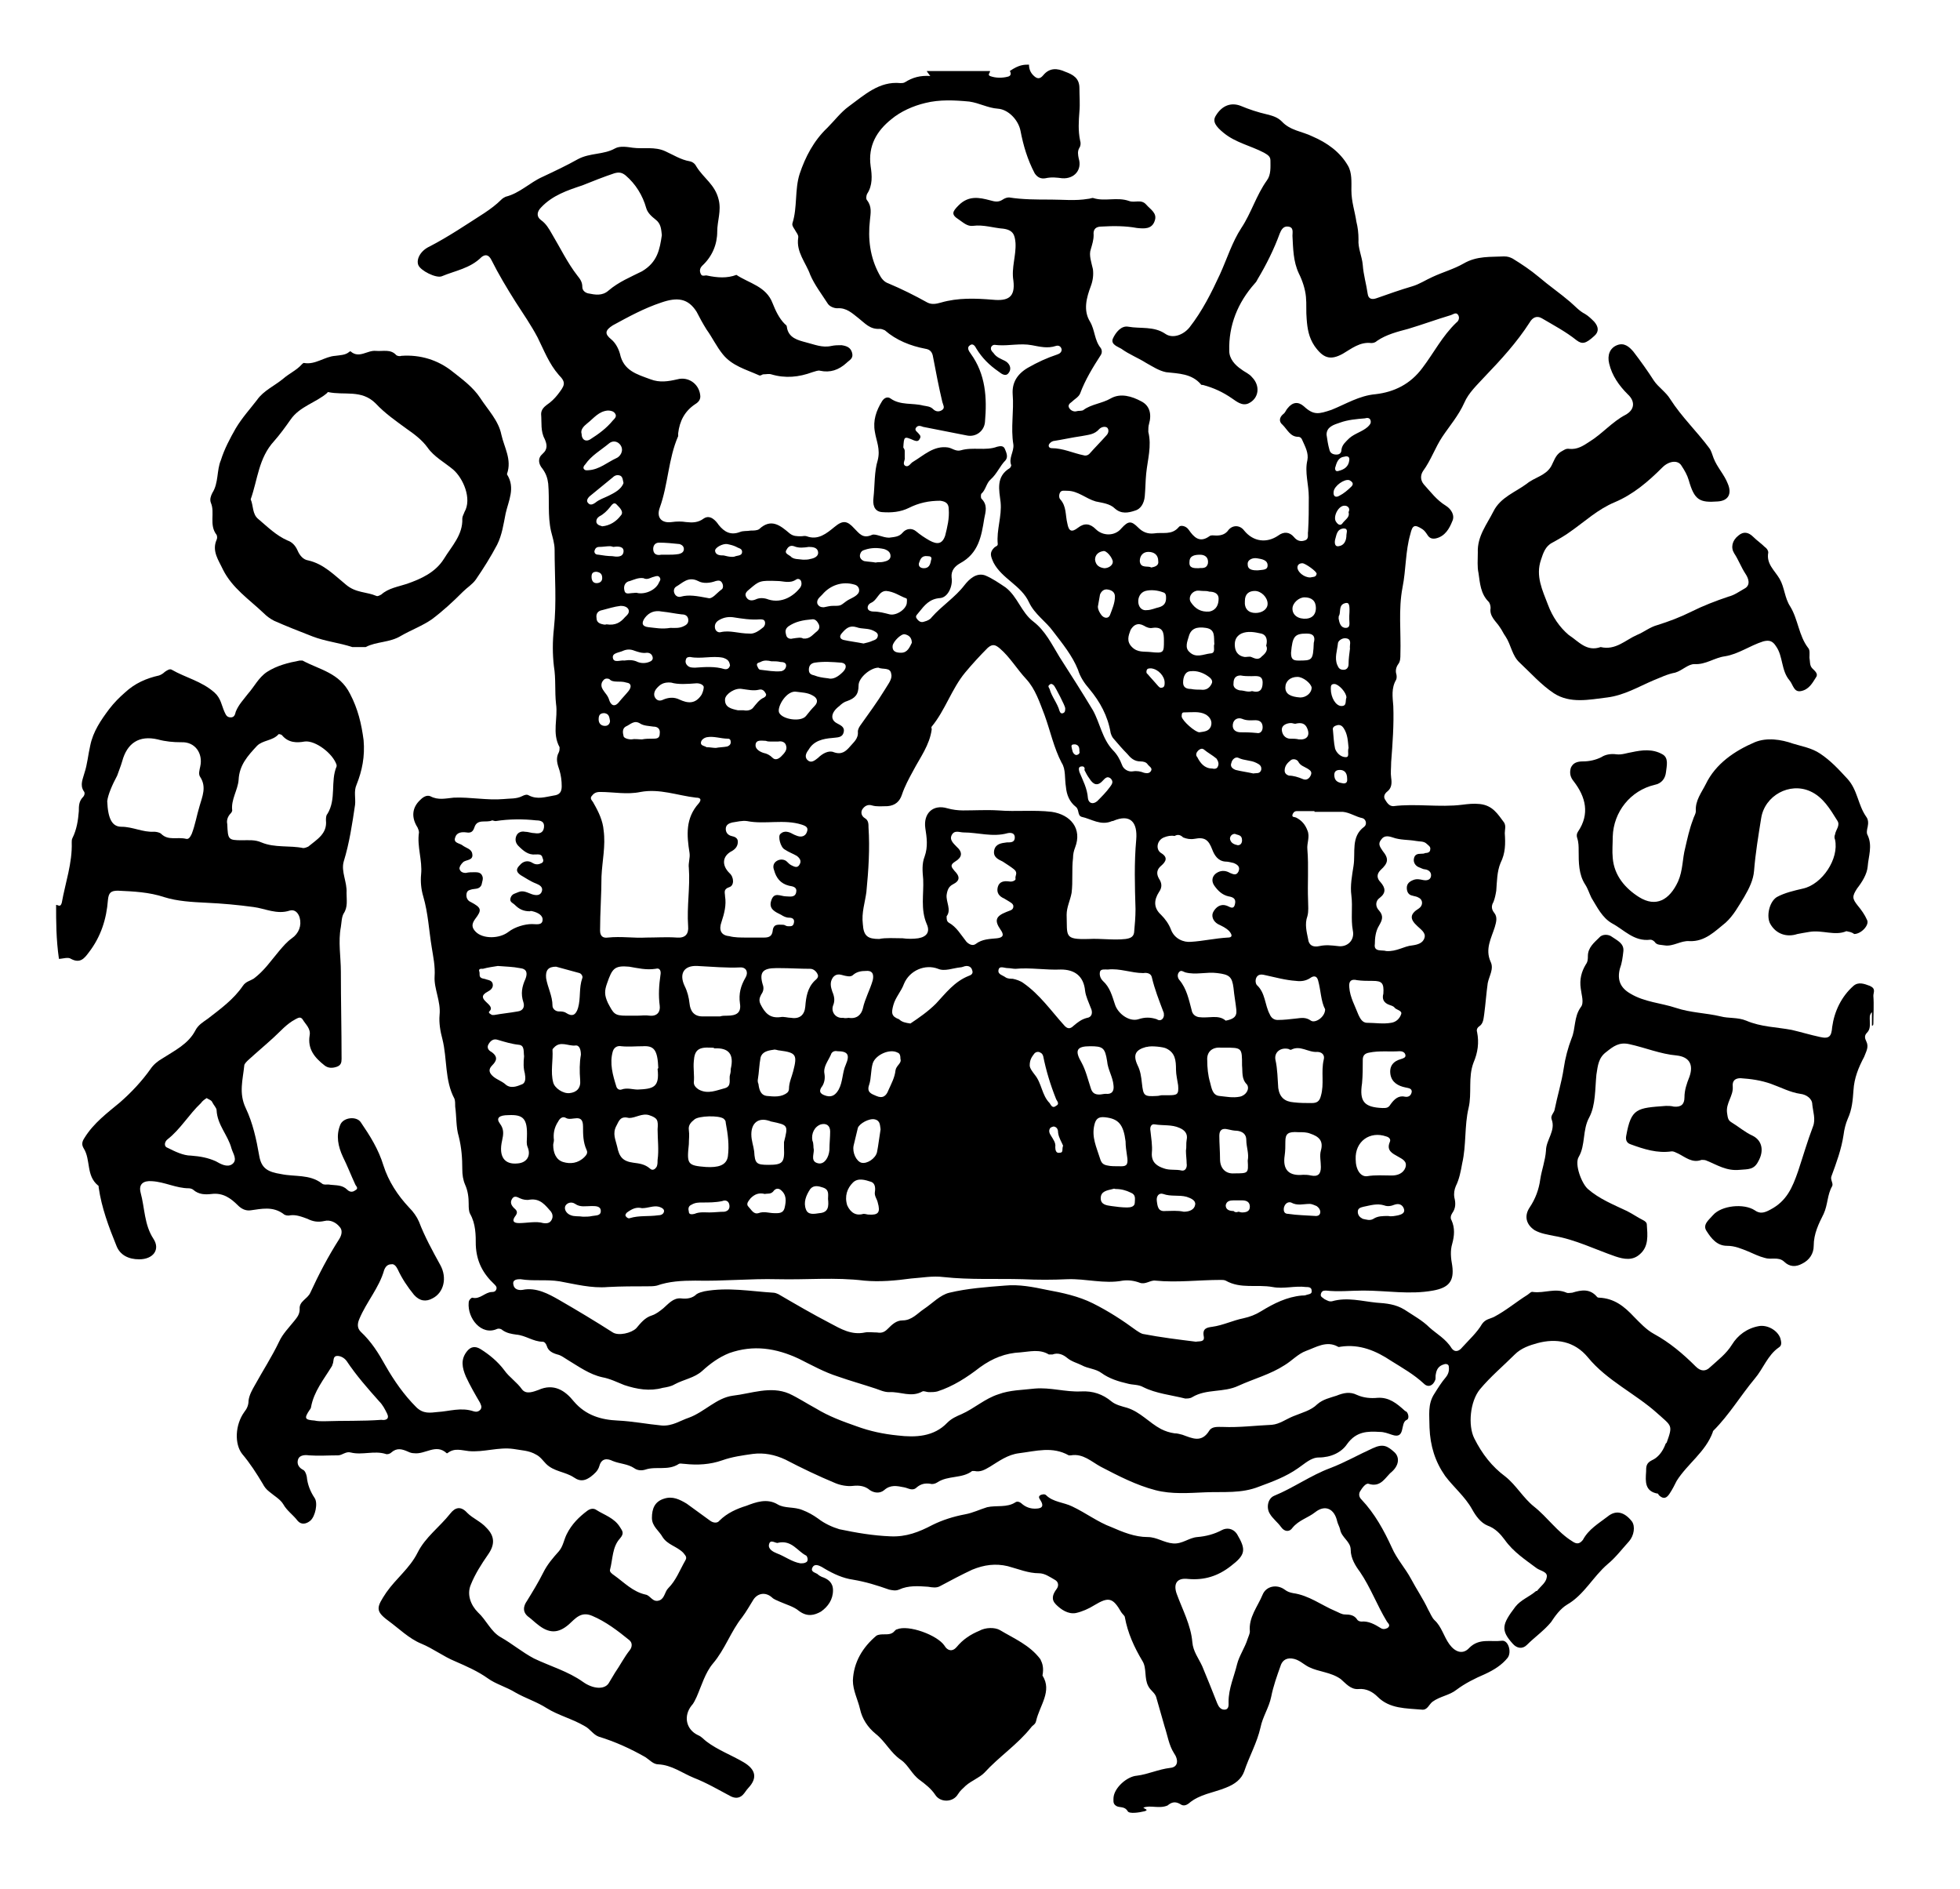<?xml version="1.0" encoding="utf-8"?>
<!-- Generator: Adobe Illustrator 18.1.1, SVG Export Plug-In . SVG Version: 6.00 Build 0)  -->
<!DOCTYPE svg PUBLIC "-//W3C//DTD SVG 1.1//EN" "http://www.w3.org/Graphics/SVG/1.1/DTD/svg11.dtd">
<svg version="1.1" id="Layer_0_xA0_Image_1_" xmlns="http://www.w3.org/2000/svg" xmlns:xlink="http://www.w3.org/1999/xlink"
	 x="0px" y="0px" viewBox="0 0 276 266" enable-background="new 0 0 276 266" xml:space="preserve">
<g>
	<path d="M144.9,9.1c0,0.6,0.2,1.1,0.6,1.5c0.5,0.5,0.9,0.6,1.4,0c0.9-1.1,2-1,3.1-0.5c1.1,0.4,2,0.9,2,2.3c0,1.1,0.1,2.2,0,3.3
		c-0.1,1.3-0.2,2.7,0.1,4.1c0.1,0.3,0.1,0.7-0.1,1c-0.3,0.5-0.2,1-0.1,1.5c0.5,1.6-0.6,2.9-2.3,2.8c-0.8-0.1-1.5-0.2-2.4,0
		c-0.6,0.1-1.1-0.1-1.5-0.7c-1-1.9-1.6-3.9-2-6c-0.3-1.5-1.7-3-3.2-3.1c-1.4-0.1-2.6-0.8-4-1c-2.1-0.2-4.2-0.3-6.2,0.2
		c-1.7,0.4-3.5,1.2-4.8,2.3c-2,1.6-3.3,3.7-2.9,6.6c0.2,1.3,0.3,2.7-0.5,3.9c-0.1,0.2-0.2,0.7,0,0.9c0.7,0.9,0.5,1.8,0.4,2.8
		c-0.3,2.6,0,5.2,1.3,7.6c0.3,0.6,0.7,1.1,1.3,1.3c1.9,0.8,3.7,1.7,5.5,2.7c0.6,0.3,1.2,0.2,1.9,0c2.4-0.7,4.9-0.6,7.3-0.4
		c2.1,0.2,3.2-0.3,2.9-2.7c-0.3-1.8,0.4-3.5,0.3-5.3c-0.1-1.1-0.3-1.8-1.7-2c-1.4-0.1-2.8-0.6-4.3-0.4c-0.8,0.1-1.4-0.5-2-0.9
		c-1.1-0.7-0.9-1.1,0-2c1.4-1.4,2.9-1.1,4.4-0.7c0.7,0.2,1.2,0.3,1.8-0.1c0.3-0.2,0.6-0.3,0.9-0.3c1.9,0.3,3.9,0.3,5.9,0.3
		c1.7,0,3.4,0.2,5.2-0.1c0.3,0,0.6-0.2,0.8-0.1c1.6,0.5,3.3-0.2,5,0.4c0.8,0.3,1.7-0.3,2.4,0.5c0.6,0.7,1.6,1.2,1.2,2.3
		c-0.4,1.2-1.5,1.1-2.5,1c-1.6-0.3-3.3-0.3-5-0.2c-0.7,0-1.2,0.3-1.1,1.2c0,0.7-0.2,1.3-0.4,2c-0.3,0.8,0.1,1.9,0.3,2.8
		c0.1,0.8,0,1.6-0.3,2.4c-0.6,1.6-1.1,3.4-0.1,5c0.7,1.2,0.6,2.6,1.5,3.7c0.2,0.3,0.2,0.7,0,1c-1.1,1.7-2.2,3.5-2.9,5.4
		c-0.2,0.5-0.8,0.8-1.2,1.2c-0.3,0.2-0.6,0.5-0.3,0.9c0.2,0.3,0.6,0.5,1,0.4c0.3-0.1,0.8,0,1-0.2c1.1-0.8,2.6-0.9,3.8-1.6
		c1.4-0.8,3-0.3,4.3,0.4c1.2,0.6,1.5,1.8,1.1,3.2c-0.1,0.3-0.1,0.7-0.1,1.1c0.5,2-0.1,3.9-0.3,5.9c-0.1,1-0.1,2.1-0.2,3.2
		c-0.1,1-0.6,1.8-1.4,2c-0.9,0.3-1.9,0.5-2.8-0.3c-0.7-0.7-1.8-0.8-2.7-1c-1.4-0.4-2.5-1.5-4-1.5c-0.4,0-0.8-0.1-1,0.2
		c-0.2,0.3-0.2,0.8,0,1c0.9,1,0.7,2.2,1,3.4c0.2,1.1,0.6,1.3,1.5,0.6c0.9-0.7,1.7-0.6,2.5,0.2c1,1,2.7,1,3.6-0.1
		c1-1.1,1.4-1.1,2.4-0.1c0.6,0.6,1.3,0.9,2.2,0.8c1.2-0.2,2.5,0.3,3.5-0.9c0.2-0.3,1-0.2,1.4,0.4c0.7,1,1.5,1.9,2.9,0.9
		c0.2-0.2,0.7-0.1,1-0.1c0.7,0,1.3-0.2,1.7-0.8c0.6-0.7,1.6-0.7,2.2,0.1c1.3,1.6,3.2,1.8,4.8,0.7c0.8-0.6,1.6-0.5,2.2,0.2
		c0.4,0.5,0.9,0.7,1.5,0.5c0.7-0.2,0.4-0.8,0.5-1.3c0.1-1.6,0.1-3.2,0.1-4.8c0-1.8-0.6-3.5-0.2-5.2c0.2-1-0.3-1.9-0.7-2.8
		c-0.1-0.3-0.3-0.5-0.6-0.5c-1.1,0-1.5-1-2.2-1.7c-0.5-0.4-0.5-1,0.1-1.5c0.3-0.2,0.4-0.6,0.6-0.8c0.7-0.9,1.5-1,2.3-0.3
		c1.4,1.3,2.1,1.1,3.9,0.5c2-0.8,3.9-2,6.2-2.2c2.6-0.3,4.9-1.4,6.6-3.7c1.6-2.1,2.8-4.5,4.8-6.4c0.3-0.2,0.5-0.7,0.2-1.1
		c-0.3-0.4-0.7,0-1.1,0.1c-2,0.6-3.9,1.3-5.9,1.9c-1.5,0.4-3.1,0.8-4.4,1.7c-0.2,0.2-0.5,0.3-0.8,0.3c-1.6-0.2-2.8,0.8-4,1.5
		c-1.8,1-2.8,0.6-4-1.1c-0.8-1.2-1-2.4-1.1-3.8c-0.1-1,0-2.1-0.1-3.1c-0.1-1.1-0.5-2.3-1-3.3c-0.8-1.7-0.8-3.5-0.9-5.3
		c0-0.5,0.2-1.2-0.6-1.3c-0.7-0.1-1,0.5-1.2,1c-0.8,2.2-1.9,4.4-3.1,6.4c-0.1,0.2-0.2,0.4-0.4,0.6c-2.4,2.7-3.7,5.9-3.6,9.5
		c0,1.1,0.8,2,1.7,2.6c0.5,0.4,1.1,0.6,1.5,1.1c1.2,1.2,1,3-0.5,3.7c-0.9,0.4-1.7-0.3-2.3-0.7c-1.3-0.9-2.6-1.5-4.1-1.9
		c-0.1,0-0.3,0-0.3-0.1c-1.3-1.5-3.1-1.5-4.9-1.7c-1-0.2-1.9-0.8-2.8-1.3c-1.1-0.7-2.4-1.2-3.5-2c-0.5-0.3-1.5-0.6-1.2-1.4
		c0.4-0.9,1.2-1.9,2.2-1.7c1.7,0.3,3.6-0.1,5.2,1c1,0.7,2.5,0.2,3.4-0.9c1.8-2.3,3.1-4.9,4.3-7.5c1-2.2,1.7-4.5,3-6.5
		c1.4-2.1,2.1-4.6,3.6-6.7c0.6-0.8,0.5-1.9,0.5-2.8c0-0.6-0.4-0.8-0.9-1.1c-1.9-1-4-1.4-5.7-2.8c-1.1-0.9-1.6-1.6-1.1-2.4
		c0.9-1.5,2.2-1.9,3.5-1.4c1.2,0.5,2.4,0.9,3.7,1.2c0.8,0.2,1.5,0.4,2.1,1c1.2,1.3,2.9,1.4,4.3,2.1c2.1,0.9,3.9,2.2,5,4.1
		c0.6,1,0.5,2.3,0.5,3.5c0,1.6,0.5,3,0.7,4.4c0.2,0.8,0.3,1.6,0.3,2.5c-0.1,1.2,0.5,2.4,0.6,3.6c0.1,1.4,0.5,2.7,0.7,4.1
		c0.1,0.7,0.6,0.8,1.2,0.6c1.7-0.6,3.4-1.2,5.1-1.7c1-0.3,1.9-0.9,2.8-1.3c1.5-0.7,3-1.1,4.4-1.9c1.9-1.1,3.8-0.9,5.7-1
		c0.5,0,0.8,0.1,1.2,0.3c1.3,0.8,2.5,1.6,3.7,2.6c1.4,1.2,3,2.3,4.4,3.5c0.7,0.6,1.3,1.3,2.1,1.7c0.5,0.3,0.9,0.7,1.3,1.1
		c0.6,0.7,0.7,1.4,0,2c-1.2,1.1-1.7,1.2-2.5,0.6c-1.5-1.2-3.2-2.1-4.9-3.1c-0.7-0.4-1.3-0.1-1.7,0.6c-1.8,2.8-4,5.2-6.3,7.6
		c-1.1,1.2-2.3,2.3-2.9,3.7c-0.8,1.8-2.1,3.3-3.1,4.8c-1,1.5-1.6,3.3-2.7,4.8c-0.4,0.6-0.4,1.3,0.1,1.9c1,1.1,1.8,2.2,3.1,3
		c0.8,0.5,1.3,1.4,0.9,2.2c-0.4,1-1,2.1-2.3,2.4c-0.5,0.1-0.9,0-1.2-0.5c-0.2-0.3-0.4-0.6-0.7-0.8c-1.1-0.7-1.4-0.6-1.7,0.7
		c-0.7,2.4-0.6,5-1.1,7.5c-0.6,3.1-0.2,6.3-0.3,9.4c0,0.5,0,1-0.3,1.4c-0.3,0.4-0.4,0.9-0.3,1.3c0.1,0.3,0.1,0.7,0,0.9
		c-0.7,1.2-0.5,2.4-0.4,3.7c0.1,2.6-0.1,5.3-0.3,7.9c0,0.8-0.1,1.5,0,2.2c0.1,0.7,0.1,1.4-0.5,1.9c-0.4,0.3-0.6,0.7-0.4,1.1
		c0.3,0.5,0.6,1,1.2,1c3.2-0.4,6.5,0.2,9.7-0.2c0.8-0.1,1.6-0.2,2.5-0.1c1.8,0.2,2.5,1.4,3.4,2.6c0.3,0.5,0.1,1,0.1,1.5
		c0.1,1.5,0.1,2.8-0.6,4.2c-0.5,1.2-0.5,2.6-0.6,3.9c-0.1,0.6-0.2,1.1-0.4,1.6c-0.3,0.5-0.3,1,0.1,1.5c0.5,0.6,0.3,1.3,0.1,2
		c-0.5,1.6-1.4,3.1-0.6,4.9c0.5,1-0.2,2-0.4,3c-0.2,1.4-0.3,2.9-0.5,4.4c-0.1,0.6-0.1,1.3-0.7,1.7c-0.3,0.2-0.4,0.5-0.3,0.8
		c0.3,1.5,0.1,2.9-0.5,4.3c-0.8,2.1-0.2,4.3-0.7,6.4c-0.6,2.5-0.3,5.2-0.9,7.8c-0.2,1.1-0.4,2.2-0.9,3.2c-0.2,0.5-0.3,1-0.2,1.6
		c0.2,0.8,0.2,1.5-0.3,2.2c-0.2,0.3-0.3,0.7-0.1,1c0.5,1.1,0.4,2.2,0.1,3.3c-0.3,1-0.2,2,0,3.1c0.3,2.2-0.5,3.1-2.7,3.5
		c-3.3,0.6-6.5,0-9.8,0c-1.8,0-3.5,0.2-5.3,0c-0.4,0-0.6,0.1-0.7,0.5c-0.1,0.4,0.3,0.5,0.5,0.7c0.4,0.2,0.7,0.4,1.1,0.3
		c2.1-0.6,4.2,0,6.2,0.2c1.4,0.1,2.7,0.2,4,1c1.2,0.8,2.5,1.5,3.5,2.5c1,0.9,2.3,1.6,3.1,2.9c0.5,0.7,1.1,0.4,1.5-0.1
		c1-1.1,2.1-2.1,2.8-3.3c0.5-0.7,1.1-0.7,1.7-1c1.7-0.9,3.1-2.1,4.7-3.1c0.3-0.2,0.5-0.5,0.8-0.4c1.6,0.2,3.1-0.6,4.7,0.1
		c0.2,0.1,0.6,0,0.8,0c1.3-0.4,2.5-0.6,3.5,0.6c0.1,0.1,0.2,0.1,0.3,0.1c2.1,0.1,3.5,1.2,4.9,2.7c0.8,0.8,1.7,1.8,2.8,2.4
		c2.2,1.2,4.1,2.8,5.9,4.6c0.7,0.7,1.4,0.7,2,0.1c1.1-1,2.3-1.9,3.1-3.2c0.8-1.3,2.1-2.3,3.8-2.6c1.2-0.2,2.6,0.6,3,1.7
		c0.1,0.4,0.3,1-0.2,1.3c-1.6,1.1-2.2,3-3.4,4.4c-2,2.4-3.6,5.1-5.8,7.3c-0.1,0.1-0.1,0.1-0.1,0.2c-1,2.8-3.6,4.5-5.1,6.9
		c-0.3,0.6-0.6,1.2-1,1.8c-0.4,0.6-0.8,0.8-1.4,0.3c-0.1-0.1-0.2-0.2-0.2-0.3c-1.9-0.3-1.8-1.7-1.7-3.1c0-0.7,0-1.2,0.8-1.6
		c0.9-0.4,1.5-1.2,1.9-2.2c0-0.1,0.1-0.2,0.2-0.3c0.9-2.5,0.7-2.3-1.3-4.1c-3.1-2.8-7.1-4.6-9.8-7.9c-1.9-2.3-4.5-2.7-7.1-2
		c-1.1,0.3-2.3,0.7-3.2,1.6c-1.6,1.6-3.4,3.1-4.9,4.9c-1.4,1.7-1.7,5.1-0.8,6.9c1.1,2.2,2.5,4,4.4,5.4c1.5,1.2,2.5,3,4,4.2
		c1.9,1.5,3.3,3.6,5.4,4.9c0.7,0.5,1.1,0.3,1.5-0.2c0.8-1.5,2.2-2.3,3.5-3.3c1.1-0.9,2.3-0.7,3.4,0.7c0.5,0.7,0.3,2-0.4,2.8
		c-1,1.1-1.9,2.3-3,3.2c-2.1,1.8-3.3,4.3-5.7,5.7c-1,0.6-1.7,1.6-2.3,2.5c-1,1.2-2.3,2.1-3.4,3.2c-0.6,0.6-1.4,0.5-2-0.2
		c-1.7-1.9-1.5-2.7,0.4-5.2c0.8-1,2-1.4,2.9-2.2c0.1,0,0.2,0,0.2-0.1c0.5-0.6,1.2-1.1,1.3-1.8c0.2-0.8-0.8-0.9-1.4-1.3
		c-1.6-1.2-3.3-2.3-4.5-4c-0.6-0.8-1.3-1.6-2.4-2c-1-0.4-1.7-1.4-2.2-2.3c-1-1.8-2.6-3.1-3.8-4.7c-1.4-2-2.1-4.2-2.2-6.8
		c0-1.7-0.3-3.3,0.7-4.8c0.5-0.8,1-1.6,1.6-2.3c0.4-0.5,0.5-1,0.4-1.6c-0.1-0.3-0.5-0.3-0.7-0.2c-0.7,0.2-1,0.7-1.1,1.3
		c-0.1,0.3,0,0.7-0.1,0.9c-0.3,0.8-1,1.1-1.6,0.5c-1.4-1.3-3-2.2-4.6-3.2c-2.1-1.4-4.4-2.4-7.1-2c-0.1,0-0.3,0.1-0.4,0
		c-1.6-0.9-3.1,0.1-4.5,0.6c-1.1,0.4-2,1.4-3,2c-2,1.3-4.3,1.9-6.5,2.9c-2.1,1-4.5,0.4-6.5,1.6c-0.3,0.2-0.7,0.2-1,0.2
		c-2-0.5-4.1-0.7-5.9-1.6c-0.7-0.4-1.5-0.3-2.2-0.5c-1.3-0.3-2.6-0.7-3.7-1.5c-0.8-0.6-1.9-0.6-2.8-1.1c-0.6-0.3-1.4-0.5-2-1
		c-0.6-0.5-1.3-0.8-2.1-0.5c-0.1,0-0.3,0-0.5,0c-1.3-0.8-2.7-0.4-4-0.3c-2.1,0.1-3.9,0.8-5.7,2.1c-1.8,1.4-3.8,2.7-6,3.4
		c-0.4,0.1-0.8,0.1-1.2,0.1c-0.3,0-0.7-0.2-0.9-0.1c-1.6,0.9-3.1,0-4.7,0.1c-0.7,0-1.3-0.3-1.9-0.5c-1.8-0.6-3.6-1.1-5.3-1.7
		c-1.9-0.6-3.7-1.6-5.5-2.5c-3.2-1.5-6.4-2-9.8-0.8c-1.5,0.6-2.7,1.5-3.8,2.5c-1.1,1-2.6,1.2-3.9,1.9c-0.5,0.3-1.1,0.4-1.7,0.5
		c-1.8,0.5-3.6,0.2-5.4-0.4c-1-0.4-2-0.9-3.1-1.1c-1.8-0.4-3.3-1.5-4.8-2.4c-0.5-0.3-1-0.7-1.5-0.8c-0.7-0.2-1.3-0.5-1.5-1.2
		c-0.1-0.3-0.3-0.6-0.6-0.6c-1.3,0-2.4-0.9-3.7-1c-0.7-0.1-1.3-0.2-1.9-0.6c-0.2-0.2-0.5-0.3-0.8-0.2c-2.2,1-4.2-1.5-4-3.7
		c0-0.4,0.4-0.7,0.5-0.7c1.1,0.3,1.8-0.8,2.8-0.8c0.3,0,0.5-0.1,0.6-0.4c0.1-0.3-0.1-0.5-0.3-0.7c-1.6-1.5-2.5-3.2-2.6-5.5
		c0-1.4,0-3-0.8-4.4c-0.2-0.4-0.2-0.9-0.2-1.4c0-0.9-0.1-1.8-0.5-2.7c-0.3-0.7-0.4-1.4-0.4-2.2c0-1.5-0.1-3-0.5-4.6
		c-0.4-1.3-0.3-2.8-0.5-4.2c0-0.4,0-0.8-0.1-1.1c-1.4-2.6-1-5.6-1.7-8.4c-0.3-1.1-0.5-2.3-0.4-3.4c0.2-1.9-0.8-3.7-0.7-5.4
		c0.1-1.5-0.2-2.8-0.4-4.1c-0.4-2.4-0.5-4.8-1.2-7.2c-0.3-1-0.4-2.1-0.3-3.1c0.2-2-0.6-3.9-0.3-5.9c0-0.2-0.1-0.5-0.2-0.7
		c-0.9-1.4-0.8-2.8,0.4-3.9c0.4-0.4,0.9-0.7,1.4-0.5c1.1,0.6,2.2,0.3,3.3,0.2c2.3-0.1,4.7,0.4,7,0.2c0.9-0.1,1.8,0,2.6-0.4
		c0.4-0.2,0.7-0.3,1-0.1c1.2,0.6,2.3,0.2,3.5,0c0.8-0.1,1.1-0.5,1.1-1.3c0-0.8-0.1-1.5-0.3-2.2c-0.3-0.9-0.6-1.7-0.1-2.6
		c0.1-0.2,0.1-0.5,0.1-0.7c-1.1-2-0.2-4.1-0.5-6.1c-0.2-1.8,0-3.5-0.3-5.3c-0.2-1.7-0.2-3.5,0-5.3c0.4-3.7,0.1-7.4,0.1-11.1
		c0-0.9-0.3-1.8-0.5-2.6c-0.5-2.2-0.2-4.4-0.4-6.7c-0.1-0.8-0.3-1.4-0.8-2.1c-0.6-0.7-0.7-1.5,0-2.1c0.8-0.7,0.6-1.4,0.3-2.1
		c-0.6-1.1-0.4-2.3-0.5-3.5c0-0.6,0.4-1,0.8-1.3c0.6-0.4,1.1-0.9,1.5-1.4c1-1.3,1.3-1.7,0.2-2.8c-1.4-1.6-2.1-3.5-3-5.3
		c-0.9-1.7-2-3.3-3.1-5c-1.2-1.9-2.4-3.9-3.4-5.9c-0.4-0.8-0.9-0.8-1.4-0.4c-1.6,1.6-3.7,1.9-5.6,2.7c-0.8,0.3-3-0.8-3.3-1.6
		c-0.3-0.8,0.3-2,1.6-2.6c2.7-1.4,5.2-3.1,7.7-4.7c0.9-0.6,1.7-1.2,2.4-1.9c0.2-0.2,0.4-0.3,0.6-0.4c2-0.5,3.4-2,5.2-2.8
		c1.7-0.8,3.4-1.6,5-2.5c1.7-0.9,3.6-0.6,5.2-1.5c0.7-0.4,1.8-0.2,2.5-0.1c1.5,0.2,3.1-0.2,4.6,0.5c1.1,0.5,2.2,1.2,3.4,1.4
		c0.5,0.1,0.8,0.4,1,0.8c1,1.6,2.6,2.5,3.1,4.6c0.4,1.6-0.2,3-0.2,4.5c0,1.8-0.7,3.5-2.1,4.8c-0.4,0.4-0.4,0.8-0.2,1.2
		c0.2,0.4,0.6,0.1,0.9,0.2c1.4,0.3,2.8,0.4,4.1-0.1c1.8,1.2,4.2,1.6,5.1,4c0.4,1,0.9,2.1,1.7,2.9c0.1,0.1,0.3,0.2,0.3,0.4
		c0.2,1.6,1.6,1.9,2.7,2.2c1.2,0.3,2.3,0.8,3.6,0.5c0.5-0.1,0.9-0.1,1.4-0.1c0.7,0.1,1.3,0.3,1.5,1.1c0.2,0.8-0.4,1-0.8,1.4
		c-1.1,1-2.3,1.4-3.7,1.1c-0.3-0.1-0.7,0.1-1.1,0.2c-1.9,0.7-3.8,0.9-5.8,0.3c-0.3-0.1-0.7,0-1.1,0c-0.2,0-0.4,0.3-0.7,0.1
		c-1.8-0.8-3.7-1.3-5-2.9c-0.9-1.1-1.5-2.4-2.3-3.5c-0.5-0.8-1-1.7-1.4-2.5c-1.2-1.9-2.7-2.1-5-1.3c-2.4,0.8-4.6,2-6.8,3.2
		c-1.1,0.7-1.2,1.2-0.2,2c0.6,0.5,1,1.3,1.2,2c0.5,2.4,2.4,2.9,4.3,3.6c1.3,0.5,2.5,0.3,3.8,0c1.5-0.4,3,0.6,3.2,2.2
		c0.1,0.6-0.2,1-0.7,1.3c-1.5,1-2.2,2.4-2.4,4.1c0,0.1,0,0.3,0,0.4c-1.4,3.2-1.4,6.8-2.6,10.1c-0.5,1.4,0.3,2.2,1.7,2
		c0.7-0.1,1.4-0.1,2,0c0.9,0.1,1.7,0.1,2.5-0.5c0.9-0.6,1.7,0.3,2.1,0.9c0.8,1,1.7,1.5,3,1c0.5-0.2,1-0.1,1.5-0.2
		c0.4,0,0.9,0,1.2-0.2c1.7-1.6,3-0.5,4.3,0.6c0.5,0.4,1,0.4,1.6,0.4c0.3,0,0.5-0.1,0.8,0c1.6,0.6,2.8-0.4,3.9-1.3
		c1.2-1,1.8-0.9,2.8,0.2c0.7,0.7,1.2,1.5,2.5,0.9c0.5-0.2,1.5,0.4,2.4,0.4c0.7-0.1,1.4-0.1,1.9-0.7c0.5-0.6,1.3-0.7,1.9-0.2
		c0.6,0.5,1.2,0.9,1.9,1.3c1.1,0.6,1.8,0.5,2.2-0.7c0.3-1.2,0.6-2.4,0.5-3.7c0-0.8-0.4-1.1-1.2-1.2c-1.6,0-3,0.3-4.4,1
		c-1.2,0.6-2.5,0.7-3.8,0.6c-1.2-0.1-1.3-1.2-1.2-2c0.2-1.8,0.1-3.7,0.6-5.3c0.4-1.6-0.2-2.7-0.4-4c-0.3-1.6,0.2-3,1-4.3
		c0.3-0.5,0.8-0.7,1.2-0.4c1.4,1,3.1,0.6,4.6,1c0.5,0.1,1,0.1,1.4,0.5c0.4,0.4,0.9,0.4,1.3,0.1c0.4-0.3,0.1-0.7,0-1.1
		c-0.5-2.1-0.9-4.2-1.3-6.3c-0.1-0.7-0.4-1.1-1.1-1.2c-2.1-0.4-4.1-1.2-5.7-2.6c-0.2-0.1-0.5-0.2-0.7-0.2c-1.4,0.1-2.1-0.8-3-1.5
		c-0.9-0.7-1.7-1.5-3-1.4c-0.4,0-1-0.2-1.3-0.6c-0.9-1.4-1.9-2.7-2.5-4.1c-0.6-1.7-2-3.2-1.7-5.2c0.1-0.4-0.3-0.8-0.5-1.2
		c-0.2-0.3-0.4-0.6-0.3-0.9c0.7-2.2,0.3-4.7,1-6.9c0.8-2.4,2-4.7,3.9-6.5c1-1,1.9-2.2,3-3c2.2-1.6,4.3-3.6,7.3-3.3
		c0.2,0,0.4,0,0.6-0.1c1.1-0.7,2.2-1,3.6-0.9c-0.2-0.3-0.4-0.5-0.5-0.7c3,0,5.9,0,8.9,0c0.1,0.2-0.4,0.5,0,0.7
		c0.8,0.3,1.7,0.3,2.5,0.1c0.5-0.1,0.5-0.5,0.3-0.8C143.5,9.1,144.2,9.1,144.9,9.1z M127.1,132.1c0.7,0.1,1.5,0.1,2.2,0
		c1.2-0.2,1.7-0.9,1.2-2c-0.9-2.1-0.4-4.2-0.5-6.3c-0.1-1.1-0.2-2.2,0.2-3.2c0.5-1.4,0.3-2.7,0.1-4c-0.3-2.1,1.1-3.4,3.1-2.8
		c0.7,0.2,1.5,0.3,2.2,0.3c1.7,0,3.4-0.1,5,0c2.5,0.2,5-0.1,7.5,0.2c2.7,0.4,4.3,2.4,3.3,5c-0.2,0.5-0.3,1-0.3,1.5
		c-0.2,1.6,0,3.3-0.2,4.9c-0.2,1.1-0.7,2-0.7,3.1c0.1,3-0.4,3.5,3.1,3.4c1.7-0.1,3.5,0.2,5.2,0c0.7-0.1,1.1-0.3,1.2-0.9
		c0.1-1.1,0.2-2.2,0.2-3.3c-0.1-3.3-0.2-6.5,0.1-9.8c0.2-2.4-0.8-3.7-3.3-2.6c0,0-0.1,0-0.1,0c-1.6,0.7-2.9-0.3-4.3-0.6
		c-0.6-0.2-0.3-1-0.8-1.4c-0.9-0.7-1.3-1.7-1.4-2.8c-0.2-1.2,0-2.5-0.6-3.4c-1.1-2.1-1.6-4.5-2.4-6.7c-0.7-1.8-1.3-3.7-2.6-5.1
		c-1.3-1.4-2.3-3.1-3.7-4.3c-0.6-0.5-1-0.7-1.7-0.1c-1.1,1.1-2.2,2.3-3.2,3.5c-1.9,2.3-2.8,5.3-4.7,7.6c-0.1,0.1,0,0.2,0,0.4
		c-0.3,2.2-1.6,3.9-2.6,5.8c-0.6,1.1-1.2,2.2-1.6,3.4c-0.3,0.9-0.9,1.5-2,1.6c-0.8,0-1.5,0.1-2.2-0.1c-0.6-0.2-1.1,0.1-1.4,0.6
		c-0.2,0.4-0.1,0.9,0.4,1.2c0.5,0.3,0.5,0.8,0.5,1.3c0.2,3,0,6-0.3,9.1c-0.2,1.5-0.7,2.9-0.5,4.5c0.1,1.7,0.7,2.1,2.3,2.1
		C124.7,132,126,132.1,127.1,132.1z M168.4,188.9c0.5-0.1,1.3,0.1,1.1-0.8c-0.2-1.1,0.5-1.2,1.2-1.3c1.5-0.2,2.9-0.9,4.4-1.2
		c0.9-0.2,1.7-0.5,2.5-1c1.8-1.1,3.6-2,5.7-2.2c0.2,0,0.5,0,0.7-0.1c0.3-0.1,0.8-0.1,0.7-0.6c0-0.5-0.5-0.5-0.8-0.5
		c-1.6-0.2-3.1,0.3-4.7,0c-2.2-0.4-4.5,0.3-6.6-0.9c-0.2-0.1-0.5-0.1-0.7-0.1c-3.1,0-6.1,0.4-9.2,0.1c-0.7-0.1-1.4,0.6-2.2,0.3
		c-0.8-0.3-1.6-0.4-2.4-0.3c-2.6,0.5-5.2-0.3-7.8-0.2c-2.1,0.1-4.2,0.1-6.3,0c-3.7-0.1-7.4,0.1-11.1-0.3c-1.6-0.2-3.1,0.1-4.6,0.2
		c-2.2,0.3-4.4,0.5-6.6,0.3c-4.1-0.5-8.1-0.1-12.2-0.2c-3.9-0.1-7.7,0.3-11.6,0.2c-1.9,0-3.7,0.1-5.4,0.7c-0.4,0.1-0.9,0.1-1.4,0.1
		c-1.8,0-3.6,0-5.5,0.1c-2.3,0.2-4.6-0.4-6.8-0.8c-1.9-0.3-3.7,0-5.5-0.3c-0.4,0-1.2,0-1,0.8c0.1,0.6,0.7,0.8,1.3,0.7
		c1.9-0.4,3.7,0.6,5.1,1.4c2.6,1.5,5.1,3,7.6,4.6c0.8,0.5,2.6,0.1,3.3-0.6c0.6-0.7,1.2-1.5,2.2-1.8c0.6-0.2,1.1-0.6,1.6-1
		c0.7-0.6,1.4-1.5,2.5-1.4c0.8,0.1,1.6,0,2.2-0.6c0.3-0.2,0.7-0.3,1.1-0.4c3.3-0.6,6.5,0,9.7,0.2c0.2,0,0.5,0.1,0.7,0.2
		c2.4,1.4,4.8,2.8,7.3,4.1c1.5,0.8,3,1.7,4.9,1.3c0.5-0.1,1.1,0,1.7,0c0.6,0.1,1,0,1.5-0.5c0.6-0.6,1.2-1.2,2.1-1.2
		c1.3,0,2.1-1,3-1.6c1.2-0.8,2.3-2,3.6-2.3c2.5-0.6,5.2-0.8,7.8-1c2-0.2,4,0.2,5.9,0.6c2.2,0.4,4.5,0.9,6.5,1.9
		c2.2,1.1,4.2,2.4,6.1,3.8c0.3,0.2,0.6,0.4,0.9,0.5C163.5,188.3,166,188.6,168.4,188.9z M91,132c1.4,0,2.9-0.1,4.3,0
		c1.2,0.1,1.7-0.5,1.6-1.6c-0.2-2.8,0.3-5.5,0.1-8.2c-0.1-0.7,0.2-1.4,0.1-2.1c-0.4-2.5-0.6-4.9,1.3-7c0.4-0.5,0.3-0.8-0.4-0.8
		c-2.6-0.3-5.1-1.3-7.8-0.8c-1.9,0.4-3.8,0-5.7,0c-0.6,0-0.9,0.2-1.2,0.6c-0.3,0.4,0.2,0.7,0.3,1c0.7,1.2,1.3,2.5,1.4,3.8
		c0.3,2.2-0.2,4.3-0.3,6.5c0,2.5-0.2,5.1-0.2,7.6c0,0.8,0.4,1.1,1.1,1C87.5,131.8,89.2,132.1,91,132z M127.4,63.5c0,0.4,0,0.6,0,0.9
		c0.1,0.4-0.4,0.9,0.1,1.2c0.5,0.2,0.7-0.4,1.1-0.6c1.5-0.9,2.9-2.3,4.9-2c0.6,0.1,1.1,0.6,1.8,0.4c1.7-0.5,3.5,0.1,5.1-0.5
		c0.4-0.1,0.9-0.2,1.1,0.3c0.2,0.5,0.5,1.1,0.1,1.6c-0.8,0.8-1.2,1.9-2.1,2.7c-0.6,0.5-0.7,1.5-1.3,2c-0.1,0.1-0.1,0.6,0,0.7
		c0.9,0.9,0.6,1.8,0.4,2.8c-0.4,2.5-0.8,4.9-3.4,6.3c-0.7,0.4-1.3,1-1.2,2c0.2,1.2-0.5,2.8-1.6,2.9c-1.5,0.1-2.2,1-3,2
		c-0.2,0.3-0.6,0.5-0.3,0.9c0.3,0.4,0.6,0.6,1.1,0.4c0.4-0.1,0.8-0.3,1-0.6c1.4-1.6,3.3-2.8,4.6-4.5c0.7-0.9,1.7-1.8,2.9-1.4
		c1,0.4,2,1.1,2.9,1.7c1.7,1.3,2.2,3.5,3.9,4.8c1.7,1.3,2.6,3.2,3.7,5c1.6,2.5,3.2,5,4.7,7.5c1,1.8,1.3,4,2.8,5.6
		c0.6,0.6,1,1.3,1.3,2.1c0.2,0.6,0.9,1,1.5,0.9c0.6-0.1,1.1,0,1.6,0.2c0.4,0.1,0.8,0.1,1-0.3c0.2-0.4-0.3-0.6-0.5-0.9
		c-0.2-0.3-0.6-0.4-1-0.4c-0.9,0-1.4-0.5-1.9-1.1c-0.6-0.6-1.2-1.3-1.8-2c-0.3-0.3-0.4-0.6-0.5-0.9c-0.4-2.4-1.5-4.4-3-6.2
		c-0.7-0.8-1.3-1.7-1.6-2.7c-0.8-2-2.2-3.7-3.5-5.4c-1-1.4-2.6-2.4-3.4-4.1c-1.1-2.4-3.8-3.3-5-5.6c-0.4-0.9-0.6-1.4,0.1-2.1
		c0.2-0.2,0.5-0.2,0.5-0.5c-0.2-2,0.6-3.9,0.4-5.9c-0.2-1.7-0.7-3.6,1.3-4.8c0.1-0.1,0.2-0.3,0.2-0.4c-0.4-1,0.4-1.9,0.3-2.9
		c-0.4-2.4,0.1-4.7-0.1-7.1c-0.1-1.6,0.6-2.8,2.1-3.7c1.4-0.8,2.7-1.4,4.2-1.9c0.3-0.1,0.6-0.3,0.6-0.7c-0.1-0.5-0.5-0.6-0.8-0.5
		c-1.2,0.4-2.3,0.1-3.4-0.1c-1.6-0.3-3.2,0.1-4.7,0c-0.4,0-0.7-0.2-1,0.2c-0.2,0.4,0.1,0.7,0.3,0.9c0.4,0.6,1,0.8,1.6,1.1
		c0.6,0.3,1,1,0.6,1.6c-0.4,0.7-1,0.3-1.5-0.1c-1.3-0.9-2.3-1.9-3.1-3.2c-0.2-0.4-0.5-0.8-0.9-0.5c-0.5,0.3-0.2,0.8,0.1,1.2
		c2.1,2.9,2.3,6.2,2,9.6c-0.1,1.3-1.3,2.2-2.6,1.9c-2-0.4-4.1-0.8-6.1-1.2c-0.3-0.1-0.7-0.3-1,0.1c-0.3,0.4,0.2,0.6,0.4,0.9
		c0.2,0.2,0.3,0.4,0.1,0.7c-0.2,0.4-0.5,0.3-0.8,0.2c-1.4-0.6-1.4-0.6-1.5,1C127.4,63.3,127.4,63.4,127.4,63.5z M93.2,33.1
		c-0.1-0.8-0.1-1.6-0.9-2.2c-0.5-0.4-1.1-0.9-1.3-1.6c-0.5-1.8-1.5-3.4-2.9-4.6c-0.5-0.4-0.9-0.5-1.6-0.3c-1.5,0.5-3,1.1-4.5,1.7
		c-2.1,0.7-4.2,1.4-5.8,3.1c-0.6,0.6-0.7,1.3,0,1.8c0.7,0.5,1.1,1.2,1.5,1.9c1.2,2,2.2,4.1,3.6,5.9c0.4,0.5,0.7,0.9,0.7,1.6
		c0,0.5,0.4,0.8,0.8,0.9c1,0.2,2,0.4,2.9-0.4c1.4-1.2,3.1-1.9,4.7-2.7C92.6,36.9,92.9,35.1,93.2,33.1z M105.2,132c0.8,0,1.6,0,2.4,0
		c0.7,0,1.1-0.2,1.2-0.9c0.1-1.1,0.8-0.9,1.5-0.9c0.2,0,0.4,0.2,0.6,0.2c0.4,0,0.8,0.1,0.9-0.5c0.1-0.5-0.2-0.7-0.7-0.7
		c-0.4,0-0.8-0.2-1.1-0.4c-0.8-0.4-1.8-0.8-1.4-2c0.4-1.3,1.3-0.6,2.1-0.6c0.5,0,1.2,0.2,1.4-0.5c0.2-0.8-0.4-0.9-1-1
		c-1.2-0.3-1.8-1.1-2.1-2.2c-0.2-0.5-0.1-1,0.4-1.3c0.5-0.3,1.1-0.2,1.4,0.1c0.2,0.2,0.4,0.4,0.6,0.5c0.4,0.2,0.9,0.5,1.2-0.1
		c0.3-0.5,0-0.9-0.4-1.2c-0.5-0.3-1.1-0.5-1.7-0.9c-0.6-0.3-1-1.9-0.6-2.2c0.5-0.5,1.2-0.3,1.7,0c0.2,0.1,0.4,0.2,0.7,0.3
		c0.6,0.2,1.1,0,1.3-0.5c0.3-0.7-0.1-0.9-0.7-1.1c-2.5-0.8-5.2,0-7.7-0.5c-0.7-0.1-1.4,0.1-2.1,0.2c-0.4,0.1-0.9,0.3-0.9,0.9
		c0,0.6,0.4,0.9,0.8,1c0.5,0.1,0.9,0.3,0.9,0.8c0,0.6-0.3,1-0.8,1.3c-1.4,0.7-1.5,2-0.4,3.1c0.7,0.6,0.7,1.8,0,2
		c-0.9,0.3-0.6,0.8-0.6,1.3c0.2,1.2-0.1,2.4-0.5,3.6c-0.4,1.1-0.1,1.9,1.1,2C103.4,132,104.3,132,105.2,132z M69.8,115.6
		c-0.2,0-0.4-0.1-0.5-0.1c-0.8,0.4-2.1-0.3-2.5,1c-0.2,0.6-0.5,0.8-1.1,0.7c-0.7-0.1-1.4,0-1.6,0.7c-0.3,0.8,0.6,0.8,1,1.1
		c0.5,0.4,1.3,0.5,1.4,1.2c0.2,1-0.9,0.8-1.3,1.2c-0.3,0.3-0.5,0.6-0.5,0.9c0.1,0.4,0.4,0.6,0.9,0.6c0.4-0.1,0.8-0.1,1.2-0.1
		c0.4,0,0.9,0,1.1,0.5c0.2,0.4,0,0.8-0.1,1.3c-0.3,0.6-0.8,0.5-1.3,0.6c-0.3,0.1-0.7,0.1-0.8,0.6c-0.1,0.5,0.1,1,0.6,1.2
		c1.5,0.8,1.6,1.1,0.6,2.4c-0.5,0.7-0.5,1.2,0.1,1.8c1,1,3.3,1,4.6,0c0.9-0.7,2.3-1.1,3.3-1.1c0.6,0,1.4,0.2,1.5-0.5
		c0.1-0.7-0.6-1.1-1.4-1.3c-0.1,0-0.2-0.1-0.4,0c-0.9,0-1.5-0.3-2.1-0.9c-0.3-0.3-0.8-0.4-0.6-1c0.2-0.6,0.7-0.6,1.1-0.8
		c0.7-0.3,1.3,0.1,1.9,0.3c0.6,0.2,1.2,0.2,1.4-0.4c0.2-0.6-0.3-0.9-0.8-1.1c-0.8-0.3-1.5-0.8-2.2-1.2c-0.7-0.5-0.6-0.9-0.1-1.4
		c0.5-0.6,1.2-0.7,1.8-0.3c0.5,0.3,0.9,0.2,1.3,0c0.3-0.2,0.2-0.5,0.1-0.7c-0.1-0.6-0.6-0.5-1-0.5c-1,0.1-1.7-0.5-2.4-1.2
		c-0.4-0.4-0.5-0.9-0.3-1.4c0.2-0.5,0.7-0.7,1.2-0.6c0.5,0,0.9,0.2,1.4,0.2c0.6,0.1,1.2,0,1.3-0.8c0.1-0.8-0.4-1-1.1-1
		C73.7,115.3,71.7,115.3,69.8,115.6z M185.1,114.3c0,0,0-0.1,0-0.1c-0.8,0-1.7,0-2.5,0c-0.3,0-0.5,0.2-0.6,0.5
		c-0.1,0.4,0.3,0.3,0.5,0.4c0.8,0.4,1.3,1,1.6,1.8c0.4,0.9-0.1,1.8,0,2.7c0.2,2.4,0,4.8,0.1,7.2c0,0.7,0.1,1.5-0.1,2.2
		c-0.4,1.1-0.1,2.2,0.1,3.2c0.1,0.9,0.7,1.2,1.6,1c0.9-0.2,1.7-0.1,2.6,0c1.3,0.2,2.4-0.8,2.1-2.2c-0.3-1.6,0-3.3-0.2-4.9
		c-0.2-1.4,0.1-2.9,0.3-4.2c0.3-1.9-0.4-4.1,1.5-5.5c0.4-0.3,0.3-1-0.2-1.2c-1-0.2-1.8-0.8-2.8-0.9
		C187.7,114.3,186.4,114.3,185.1,114.3z M165.4,117.7c-0.5-0.1-1,0-1.5,0.2c-1,0.4-1.2,1.7-0.4,2.2c1,0.6,0.7,1.2,0,1.8
		c-0.6,0.5-0.7,1.1-0.3,1.8c0.4,0.6,0.5,1.2,0,1.9c-0.7,1.1-0.8,2.2,0.3,3.2c0.6,0.6,1.1,1.3,1.4,2.1c0.5,1.3,1.8,1.8,2.8,1.7
		c1.7-0.1,3.4-0.5,5.2-0.6c0.6,0,0.7-0.3,0.2-0.9c-0.5-0.5-1-0.7-1.6-1c-0.7-0.4-1-1.2-0.6-1.8c0.3-0.5,0.9-1.1,1.8-0.8
		c0.4,0.1,1,0.7,1.2-0.2c0.2-0.8-0.3-1-0.9-1.1c-0.9-0.2-1.5-0.8-2-1.5c-0.5-0.7-0.3-1.5,0.5-1.9c0.6-0.3,1.2-0.2,1.7,0.1
		c0.5,0.2,0.9,0.4,1.2-0.2c0.3-0.7-0.2-1-0.7-1.2c-0.4-0.1-0.8-0.2-1.2-0.2c-1-0.1-1.5-0.9-1.8-1.7c-0.5-1.3-1-1.8-2.5-1.5
		c-0.6,0.1-1.1,0-1.6-0.2C166.3,117.6,165.9,117.4,165.4,117.7z M133.3,129c0,0.4,0,0.7,0.3,0.9c1.1,0.6,1.7,1.7,2.5,2.7
		c0.4,0.4,0.9,0.6,1.3,0.3c0.9-0.7,2-0.7,3-0.8c0.9-0.1,1-0.5,0.5-1.2c-0.9-1.3-0.7-1.9,0.8-2.5c0.4-0.2,1-0.2,1-0.8
		c0-0.4-0.5-0.6-0.8-0.8c-0.2-0.1-0.3-0.2-0.5-0.3c-0.7-0.3-1.1-0.8-0.9-1.6c0.2-0.8,0.9-0.9,1.6-0.8c0.5,0.1,1-0.2,0.9-0.4
		c-0.1-0.4,0.4-0.8-0.2-1.3c-0.5-0.4-1-0.7-1.6-1.1c-0.6-0.3-1.4-0.6-1.2-1.6c0.2-0.9,1-1,1.8-1.1c0.1,0,0.2,0,0.2,0
		c0.5,0,0.9-0.1,0.9-0.7c0-0.6-0.5-0.7-1-0.6c-2.1,0.6-4.2-0.1-6.2-0.1c-0.6,0-1.3-0.4-1.7,0.4c-0.3,0.6,0.2,1.1,0.7,1.6
		c0.9,0.8,0.8,1.5-0.2,2.1c-0.8,0.5-0.5,0.8-0.1,1.3c0.8,0.8,0.8,1.4-0.2,1.9c-0.6,0.3-0.8,0.8-0.9,1.5
		C133.2,127,134,128.1,133.3,129z M195.2,133.9c1.5,0.1,2.5-0.7,3.7-0.8c0.7-0.1,1.5-0.3,1.7-1.1c0.2-0.7-0.6-1.2-1-1.6
		c-1.1-1-1.1-1.7,0.2-2.5c0.6-0.4,0.6-1.2,0-1.5c-0.3-0.2-0.6-0.2-0.9-0.3c-0.6-0.1-0.8-0.6-0.8-1.1c0-0.6,0.4-0.9,0.9-1.1
		c0.5-0.2,0.9-0.1,1.4,0c0.5,0.1,1,0,1.1-0.5c0.1-0.5-0.2-0.9-0.8-1c-0.3,0-0.6-0.2-0.9-0.3c-0.5-0.2-0.8-0.7-0.7-1.2
		c0.1-0.6,0.5-0.7,1-0.7c0.2,0,0.4,0,0.6-0.1c0.3,0,0.7-0.1,0.7-0.5c0.1-0.4-0.3-0.6-0.5-0.8c-0.4-0.4-1-0.3-1.5-0.4
		c-1.1-0.2-2.2-0.1-3.3-0.5c-0.6-0.2-1.2-0.3-1.6,0.3c-0.5,0.6-0.2,1,0.2,1.6c0.9,1.1,0.8,1.7-0.3,2.7c-0.6,0.6-0.5,1.2,0,1.7
		c0.7,0.8,0.8,1.5-0.1,2.2c-0.7,0.5-0.6,1.3-0.1,1.8c0.7,0.8,0.4,1.4,0,2.1c-0.5,0.8-0.6,1.8-0.6,2.6
		C193.4,134.1,194.7,133.7,195.2,133.9z M143,136.4c-0.4,0-0.7-0.1-1.1-0.1c-0.5,0-1.2-0.4-1.3,0.3c-0.1,0.6,0.6,0.7,1,1
		c0.3,0.2,0.7,0.2,1,0.2c0.5,0.1,1.1,0.3,1.5,0.6c2.3,1.6,3.9,3.9,5.7,5.9c0.5,0.6,0.9,0.6,1.4,0.1c0.6-0.5,1.1-0.9,1.9-1.1
		c0.7-0.1,0.8-0.8,0.5-1.4c-0.3-0.8-0.7-1.6-0.8-2.4c-0.2-2.1-1.5-3-3.4-3C147.3,136.6,145.1,136.2,143,136.4z M101.4,143.1
		C101.4,143.1,101.4,143.1,101.4,143.1c0.3-0.1,0.6-0.1,1-0.1c1.3,0,2-0.4,1.8-1.7c-0.2-1.4,0.1-2.5,0.8-3.7
		c0.4-0.7,0.1-1.4-0.7-1.4c-2,0.1-4-0.1-6.1-0.2c-1.9-0.1-2.6,1.1-1.8,2.8c0.4,0.8,0.6,1.6,0.7,2.5c0.1,1,0.6,1.8,1.8,1.8
		C99.7,143.1,100.6,143.1,101.4,143.1z M89.7,143C89.7,143,89.7,143,89.7,143c0.6,0,1.2-0.1,1.8,0c1.1,0.1,1.5-0.6,1.4-1.4
		c-0.2-1.5-0.1-2.9,0.1-4.3c0.1-0.5,0-1.1-0.7-0.9c-1.3,0.2-2.5-0.1-3.7-0.3c-2.1-0.2-2.4,0.3-3.1,2.3c-0.4,1.1-0.4,1.7,0.1,2.8
		c0.8,1.5,0.9,1.8,2.6,1.8C88.8,143,89.3,143,89.7,143z M123.7,94c-1.1,0-2.8,1.4-2.8,2.5c0,1.3-0.5,1.8-1.6,2.2
		c-0.4,0.1-0.8,0.4-1.1,0.7c-1.2,0.9-1.3,1.9-0.4,2.4c0.5,0.3,1.2,0.5,1,1.3c-0.2,0.8-0.9,0.7-1.6,0.8c-1.3,0.1-2.6,0.4-3.3,1.6
		c-0.3,0.4-0.7,1-0.2,1.5c0.5,0.5,1,0.1,1.5-0.3c0.6-0.6,1.5-1.1,2.2-0.8c1.1,0.4,1.7-0.1,2.3-0.8c0.5-0.6,1.2-1.1,1.1-2.1
		c0-0.2,0.1-0.5,0.3-0.8c1.2-1.7,2.4-3.3,3.5-5.1c0.4-0.7,1.1-1.5,0.9-2.2C125.4,93.9,124.3,94.3,123.7,94z M128.2,144.1
		c1.2-0.8,2.5-1.7,3.6-2.8c1.4-1.5,2.6-3.1,4.6-3.9c0.3-0.1,0.7-0.3,0.5-0.8c-0.1-0.4-0.4-0.6-0.8-0.6c-0.3,0-0.6,0.2-0.9,0.2
		c-1,0.1-2.2,0.6-3.1,0.2c-1.8-0.7-4,0.2-4.8,2.1c-0.4,1.1-1.2,1.9-1.5,3c-0.3,1.1-0.3,1.6,0.8,2C127,143.9,127.5,144,128.2,144.1z
		 M186.6,142.1c-0.6-1.1-0.6-2.7-1-4.1c-0.2-0.7-0.7-0.6-1.1-0.3c-0.6,0.4-1.3,0.5-2,0.4c-1.5-0.1-2.9-0.5-4.3-0.8
		c-0.4-0.1-0.9-0.2-1.2,0.2c-0.3,0.4-0.2,1,0,1.2c1.2,1.1,1.1,2.8,1.8,4.1c0.2,0.5,0.6,0.8,1.1,0.8c0.9,0,1.7-0.1,2.6-0.2
		c0.8-0.1,1.4-0.2,2.1,0.3C185.2,144.1,186.6,143.2,186.6,142.1z M184.7,155.3c0.7,0,1.1-0.2,1.3-1c0.5-1.7,0-3.4,0.4-5.1
		c0.2-0.7-0.3-1.1-0.9-1.1c-1.3,0.1-2.4-1-3.7-0.3c-0.1,0-0.2,0-0.3-0.1c-1.1-0.3-2.1,0.4-1.9,1.5c0.3,1.3,0.3,2.7,0.4,4
		c0.2,1.3,0.9,1.9,2.2,2C183,155.3,183.9,155.3,184.7,155.3z M109.7,136.3c-0.1,0-0.2,0-0.4,0c-1.9,0-2.4,0.6-1.9,2.3
		c0.2,0.5,0.1,1-0.2,1.4c-0.2,0.4-0.4,0.8-0.1,1.4c0.6,1.2,1.3,2,2.8,1.8c0.5-0.1,1,0.1,1.5,0.1c1.2,0.2,1.9-0.4,2-1.6
		c0.1-1.3,0.3-2.6,1.3-3.6c0.2-0.2,0.7-0.5,0.4-1c-0.2-0.4-0.6-0.7-1-0.7C112.7,136.4,111.2,136.3,109.7,136.3z M163.9,143
		c0-0.3,0-0.4-0.1-0.6c-0.6-1.6-1.2-3.1-1.6-4.8c-0.1-0.5-0.6-0.7-1.2-0.6c-1.7,0-3.3-0.7-5-0.5c-0.4,0-1-0.1-1.1,0.3
		c-0.1,0.4,0,0.9,0.4,1.3c1,0.9,1.3,2.1,1.7,3.3c0.4,1.3,2,2.5,3.3,2.1c0.9-0.3,1.7-0.3,2.6,0C163.3,143.8,163.8,143.6,163.9,143z
		 M172.6,143.7c1-0.2,1.6-0.5,1.5-1.5c-0.1-1-0.3-2-0.4-3.1c-0.2-1.6-0.6-1.9-2.3-2.1c-1.5-0.2-3,0.3-4.5-0.1
		c-0.3-0.1-0.6-0.4-0.9,0c-0.3,0.4-0.1,0.9,0.1,1.1c1,1.2,1.3,2.7,1.7,4.2c0.1,0.6,0.5,0.9,1,1C170.2,143.4,171.6,142.8,172.6,143.7
		z M88.6,157.4c-1.2-0.3-1.4,0.3-1.8,1.1c-0.6,1.1-0.1,2,0.1,2.9c0.3,1.5,0.8,2.1,2.3,2.3c0.8,0.1,1.6,0.2,2.3,0.8
		c0.4,0.4,0.8,0.1,1-0.3c0.1-0.3,0.1-0.6,0.1-0.9c0.2-1.4,0-2.9,0-4.3c0.1-1.3,0-1.6-1.2-2C90.4,156.7,89.5,157.4,88.6,157.4z
		 M194.7,156c0.5,0,0.8,0,1.1-0.5c0.5-0.7,1.1-1.3,2-1.1c0.5,0.1,0.9-0.1,1-0.7c0-0.5-0.5-0.5-0.9-0.6c-1-0.2-1.9-0.7-2.1-1.8
		c-0.2-1.2,0.4-1.9,1.5-2.2c0.3-0.1,0.7-0.2,0.6-0.6c-0.1-0.4-0.5-0.5-0.8-0.5c-1.4,0.1-2.9-0.1-4.3,0.2c-0.6,0.1-0.9,0.4-0.9,1
		c0,1.1,0,2.2-0.1,3.3C191.4,155.1,192.1,155.9,194.7,156z M92.7,150.4c-0.1-2.6-0.6-3.2-2.2-3.1c-1,0-2,0.1-3,0
		c-0.5-0.1-1,0.1-1.2,0.7c-0.5,1.7,0,3.4,0.5,5c0.1,0.3,0.4,0.5,0.7,0.4c0.8-0.3,1.6,0,2.3,0c2.2-0.1,3.1-0.3,2.8-2.9
		C92.7,150.4,92.7,150.3,92.7,150.4z M97,161.1c-0.3,2.8-0.2,3,2.4,3.2c1.7,0.1,2.9-0.2,3.1-1.5c0.2-1.6,0-3.1-0.3-4.7
		c0-0.3-0.1-0.4-0.3-0.6c-0.7-0.5-3.5-0.4-4.1,0.1c-0.5,0.4-0.9,0.8-0.8,1.5C97.1,159.8,97,160.4,97,161.1z M163.6,154.2
		C163.6,154.2,163.6,154.2,163.6,154.2c0.3,0,0.6,0,0.9,0c1.3,0,1.5-0.1,1.4-1.4c-0.1-0.7-0.3-1.5-0.3-2.2c0-1.3-0.1-2.4-1.4-3
		c-0.4-0.2-2.1-0.4-2.7-0.2c0,0-0.1,0-0.1,0c-1.5,0.4-1.9,1.1-1.2,2.6c0.4,0.8,0.5,1.6,0.6,2.5c0.2,1.8,0.3,1.9,2.1,1.8
		C163.2,154.3,163.4,154.2,163.6,154.2z M70.1,136c-0.6,0.1-1.4,0.2-2.1,0.4c-0.1,0-0.7-0.1-0.5,0.4c0.1,0.3-0.1,0.7,0.3,0.9
		c0.2,0.1,0.5,0.1,0.7,0.2c0.4,0.1,0.9,0.2,0.9,0.8c0,0.4-0.3,0.7-0.7,0.9c-2.1,1.1,1.3,1.8,0.2,2.8c-0.2,0.2,0.2,0.4,0.4,0.5
		c0.1,0,0.2,0,0.3,0c1.1-0.2,2.2-0.3,3.3-0.5c0.8-0.1,1-0.7,0.8-1.3c-0.4-1.2-0.2-2.2,0.3-3.3c0.3-0.8,0.2-1.4-0.8-1.5
		C72.2,136.1,71.3,136.1,70.1,136z M174.9,150c0-2.5,0-2.5-2.5-2.5c-0.2,0-0.3,0-0.5,0c-1.2-0.1-2,0.6-1.9,1.8c0,1,0.1,2.1,0.4,3.1
		c0.2,0.7,0.3,1.8,1.3,1.9c1,0.1,1.9,0.3,2.9,0.1c0.9-0.2,1.4-1.1,1-1.7C174.8,151.9,175,151,174.9,150z M194.8,139.9
		c0.1-1.5-0.2-1.8-1.5-1.8c-0.7,0-1.5,0-2.2-0.1c-0.8-0.2-1.2,0.1-1.1,1c0.1,1.4,0.8,2.6,1.3,3.9c0.2,0.4,0.5,1.1,1.2,1.1
		c1.1,0,2.3,0.2,3.4,0c0.7-0.1,1.2-0.6,1.4-1.2c0.2-0.5-0.6-0.6-0.9-0.9c-0.1-0.2-0.4-0.3-0.7-0.4
		C194.8,141.2,194.6,140.6,194.8,139.9z M100.1,147.5c-1.7-0.1-2.3,0.3-2.4,1.9c-0.1,1,0.1,2,0,3c0,0.5,0.4,0.8,0.7,1
		c1.3,0.7,2.5,0.1,3.7-0.2c1-0.3,0.5-1.3,0.7-1.9c0.1-0.3,0.1-0.6,0.1-0.8c0.5-2.1-0.3-3-2.3-2.9
		C100.5,147.5,100.4,147.5,100.1,147.5z M190.9,163.2c0,1.5,0.7,2.5,1.6,2.4c1.2-0.2,2.3-0.1,3.5-0.1c0.8,0,1.6-0.3,1.9-1.1
		c0.3-0.9-0.4-1.2-1.1-1.6c-0.7-0.4-1.6-0.8-1.1-2c0.2-0.4-0.1-0.7-0.5-0.8C192.9,159.2,190.8,160.7,190.9,163.2z M167,162
		C167,162,167,162,167,162c0.1-0.5,0-1,0.1-1.5c0.2-0.9-0.3-1.4-1-1.7c-1.1-0.5-2.3-0.3-3.5-0.5c-0.5-0.1-0.7,0.4-0.6,0.9
		c0.1,1,0.3,2.1,0.2,3.1c-0.1,1.4,0.8,1.9,1.7,2.2c0.8,0.3,1.7,0.1,2.5,0.3c0.5,0.1,0.8-0.4,0.7-1C167.1,163.3,167,162.6,167,162z
		 M119.5,143.3c1.2,0.2,1.8-0.5,2-1.3c0.3-1.4,1-2.6,1.4-4c0.2-0.9-0.1-1.4-1-1.3c-0.6,0-1.2,0.1-1.7,0.5c-0.3,0.3-0.6,0.3-1.1,0.2
		c-0.6-0.1-1.2-0.5-1.8,0.2c-0.5,0.7-0.3,1.4-0.1,2c0.3,0.7,0.4,1.3,0.1,2c-0.3,0.9,0.4,1.8,1.4,1.7
		C119.1,143.4,119.4,143.3,119.5,143.3z M182.8,159.4c-1.4-0.1-1.8,0.2-1.8,1.3c0,0.7,0,1.3-0.1,2c-0.3,2,0.6,2.9,2.6,2.7
		c0.3,0,0.7,0,1.1,0.1c1,0.2,1.4-0.2,1.4-1.2c0-0.8-0.2-1.6,0-2.3c0.4-1.4-0.3-2-1.5-2.4C184,159.4,183.5,159.4,182.8,159.4z
		 M106.7,152.1c0,0.1,0,0.3,0.1,0.5c0.1,0.8,0.3,1.6,1.2,1.7c1,0.1,2.1,0.2,2.9-0.5c0.1-0.1,0.2-0.3,0.2-0.5c0-0.9,0.4-1.7,0.6-2.5
		c0.6-2.3,0.4-2.6-1.9-2.9c-0.3,0-0.6-0.2-0.9-0.1c-0.8,0.1-1.6,0.3-1.8,1.1C106.9,149.9,106.9,150.9,106.7,152.1z M157.9,164.2
		c0.8,0,1-0.3,0.8-1.5c-0.1-0.7-0.2-1.3-0.2-2c-0.3-2.4-1-3.2-2.9-3.4c-0.9-0.1-1.3,0.2-1.5,1.1c-0.4,1.7,0.3,3.1,0.8,4.7
		c0.2,0.7,0.5,0.9,1.1,1C156.4,164.2,157,164.2,157.9,164.2z M108.2,164c2,0,2.3-0.3,2.2-2.4c0-0.3,0-0.6,0-0.8
		c0.6-2.4,0.6-2.4-1.8-2.9c-0.1,0-0.2-0.1-0.3-0.1c-1.5-0.5-2.5,0.3-2.5,1.9c0,0.9,0.3,1.6,0.4,2.4C106.3,163.8,106.5,164,108.2,164
		z M73.8,148.7c-0.1-0.6,0.1-1.5-0.7-1.6c-1-0.1-2-0.4-3-0.7c-0.6-0.2-1,0.1-1.3,0.6c-0.3,0.5,0,0.9,0.4,1.1c1,0.7,0.7,1.3,0.1,1.9
		c-0.6,0.6-0.4,1.1,0.2,1.6c0.5,0.4,1.1,0.6,1.6,1c0.7,0.7,1.6,0.4,2.3,0.1c0.7-0.2,0.6-1,0.5-1.6C73.7,150.4,73.7,149.6,73.8,148.7
		z M78.3,136.1c-1.1,0-1.5,0.5-1.4,1.6c0.2,1.3,0.9,2.5,0.9,3.9c0,0.4,0.4,0.8,0.9,0.8c0.3,0,0.7,0,1,0.2c0.9,0.6,1.4,0.3,1.7-0.7
		c0.4-1.4,0.1-2.8,0.6-4.2c0.1-0.2-0.1-0.6-0.4-0.7C80.5,136.7,79.4,136.4,78.3,136.1z M81.8,148.5c0-0.7-0.2-1.4-0.8-1.3
		c-1,0.1-2.1-0.7-3,0.3c-0.1,0.1-0.2,0.2-0.2,0.3c0.1,1.5-0.3,3.1,0.1,4.6c0.2,0.8,1.4,1.6,2.3,1.5c1-0.1,1.6-0.7,1.5-1.8
		C81.6,150.8,81.6,149.6,81.8,148.5z M78,160.5c0,0.3-0.1,0.5-0.1,0.7c0,1.1,0.4,2.1,1.4,2.4c1,0.3,2.1,0.2,3-0.7
		c0.3-0.3,0.5-0.6,0.3-1c-0.5-1.1-0.5-2.2-0.5-3.3c0-2-1.6-0.7-2.4-1.2c-0.5-0.3-0.9,0.1-1.1,0.5C78,158.8,77.9,159.7,78,160.5z
		 M71.6,157c-1.3,0-1.8,0.4-1.2,1.2c0.6,0.8,0.5,1.5,0.3,2.4c-0.5,2.2,0.3,3.4,2.2,3.2c1.3-0.1,1.9-1.1,1.4-2.3
		c-0.2-0.5-0.1-0.9-0.1-1.4C74.3,157.5,73.7,156.9,71.6,157z M153.5,147.3c-1.9,0-2.2,0.6-1.2,2.3c0.6,1.1,0.9,2.4,1.3,3.6
		c0.2,0.7,0.6,0.9,1.2,0.9c0.3,0,0.6-0.1,0.9-0.1c0.9,0.1,1.2-0.4,1.1-1.2c-0.1-1.2-0.8-2.2-0.9-3.4
		C155.6,147.5,155.3,147.3,153.5,147.3z M175.7,163.4c0.2-1-0.2-1.9-0.2-2.9c0-0.8-0.5-1.2-1.3-1.3c-0.4,0-0.9-0.1-1.3-0.2
		c-0.8-0.2-1.2,0.1-1.2,0.9c0,1.1,0.1,2.2,0.1,3.3c0,1.3,0.8,2.1,2,2C175.8,165.2,175.8,165.2,175.7,163.4z M126.8,149.1
		c0-0.5-0.1-0.8-0.4-0.9c-1.1-0.6-3.1,0.3-3.5,1.5c-0.3,1-0.2,2.1-0.5,3c-0.4,1.1,0.3,1.3,1,1.6c0.9,0.4,1.4,0,1.7-0.8
		c0.4-0.9,0.9-1.8,1-2.8C126.2,150,127,149.7,126.8,149.1z M124,159c-0.1-0.5,0-1.2-0.8-1.4c-0.8-0.2-2.2,0.6-2.4,1.2
		c-0.2,0.8-0.4,1.7-0.6,2.5c-0.2,1,0.4,2.2,1.1,2.4c0.8,0.2,2-0.6,2.2-1.5C123.7,161.2,123.8,160.2,124,159z M121.6,170.9
		c0.3,0,0.5,0.1,0.7,0.1c1.4,0.1,1.7-0.3,1.3-1.7c-0.1-0.5-0.5-0.9-0.4-1.5c0.1-0.6,0-1.2-0.5-1.4c-0.9-0.3-1.9-0.6-2.6,0.1
		c-0.8,0.8-1.2,1.9-0.8,3.2C119.8,170.8,120.6,171.2,121.6,170.9z M109.5,81.8c-2.5-0.1-2.6,0-3.9,1.1c-0.5,0.4-0.8,0.7-0.5,1.2
		c0.3,0.5,0.8,0.5,1.3,0.3c0.6-0.3,1.3-0.2,1.8,0c1.9,0.6,3.6-0.5,4.5-1.7c0.2-0.3,0.2-0.6,0.1-0.9c-0.2-0.4-0.6-0.3-0.7-0.2
		C111.2,82.2,110.3,81.8,109.5,81.8z M76.5,172.2c0.7,0.1,1-0.1,1.2-0.5c0.2-0.4,0.1-0.8-0.1-1.1c-0.8-0.9-1.5-1.9-3-1.7
		c-0.4,0.1-1,0-1.4-0.2c-0.4-0.2-0.8-0.4-1.1,0.1c-0.3,0.5-0.1,0.9,0.3,1.3c0.5,0.4,0.5,0.7,0.1,1.2c-0.4,0.6-0.2,0.9,0.6,0.9
		C74.2,172.2,75.5,171.9,76.5,172.2z M163.9,90.2c0-1.1-0.1-2-1.6-1.8c-0.4,0.1-0.9-0.1-1.2-0.3c-0.9-0.5-1.5-0.1-1.9,0.6
		c-0.3,0.8-0.6,1.6,0.2,2.4c0.8,0.8,1.7,0.6,2.6,0.7C163.9,92,163.9,91.9,163.9,90.2z M186.8,61.2c0.1,0.7,0.2,1.4,0.4,2.1
		c0.1,0.5,0.5,0.7,1,0.7c0.5,0,0.7-0.3,0.7-0.7c0.1-0.7,0.6-1.1,1.1-1.6c0.8-0.7,1.8-0.9,2.6-1.6c0.3-0.3,0.5-0.5,0.4-0.9
		c-0.1-0.4-0.5-0.4-0.8-0.3c-1.2,0.1-2.4,0.2-3.5,0.6C187.8,59.8,186.8,60.1,186.8,61.2z M152.6,64.1c0.3,0.1,0.6,0,0.8-0.2
		c0.8-0.9,1.6-1.7,2.4-2.6c0.3-0.3,0.4-0.8,0.1-1.1c-0.3-0.2-0.8-0.1-1.1,0.2c-0.7,0.8-1.5,0.8-2.5,1c-1.4,0.2-2.7,0.5-4,0.7
		c-0.3,0.1-0.5,0.3-0.6,0.5c-0.1,0.3,0.1,0.5,0.4,0.5C149.7,63.1,151.1,63.8,152.6,64.1z M117.9,148c-0.4-0.1-0.8,0.1-0.9,0.5
		c-0.4,0.9-1.1,1.7-0.9,2.7c0.1,0.6,0,1.2-0.3,1.7c-0.7,0.9-0.1,1.2,0.6,1.4c0.8,0.2,1.3-0.2,1.7-0.9c0.6-1.1,0.5-2.4,1-3.5
		C119.7,148.5,119.4,148,117.9,148z M94.5,96.1c-1.1-0.1-1.6,0.3-2.1,0.9c-0.3,0.4-0.4,0.9-0.1,1.3c0.3,0.4,0.7,0.4,1.1,0.2
		c0.7-0.3,1.5-0.4,2.3,0c1.1,0.5,2.2,0.7,3.1-0.7c0.2-0.4,0.3-0.8,0.3-1.1c-0.1-0.3-0.5-0.5-1-0.5C96.8,96.3,95.5,96.4,94.5,96.1z
		 M112.2,97.4c-1.4-0.3-2.8,2.1-2.5,2.9c0.4,1,3.1,1.4,3.8,0.5c0.4-0.5,0.8-1,1.2-1.4c0.5-0.5,0.5-1.1-0.3-1.5
		C113.7,97.5,112.9,97.5,112.2,97.4z M178.3,90.9c0.2-0.7,0.1-1.5-0.7-1.7c-0.9-0.2-1.9-0.4-2.8,0c-0.8,0.4-1,1.1-0.9,1.9
		c0.1,0.8,0.6,1.3,1.4,1.4c0.3,0,0.7-0.1,0.9,0c0.5,0.2,1,0.5,1.5-0.1C178.2,92,178.6,91.5,178.3,90.9z M107.7,168.1
		c-0.8-0.2-1.4,0-2,0.6c-0.3,0.4-0.7,0.8-0.3,1.2c0.4,0.4,0.7,1.1,1.4,0.9c0.8-0.3,1.5,0,2.2,0c0.6,0,1.3,0.1,1.5-0.8
		c0.2-0.9,0.3-1.8-0.6-2.5c-0.3-0.2-0.6-0.2-0.9,0.1C108.6,168.2,108.1,168,107.7,168.1z M117.2,85.3c1.2,0,1.1,0,1.9-0.6
		c0.5-0.4,1.3-0.6,1.7-1.1c0.3-0.3,0.3-1.1-0.5-1.3c-1.7-0.5-3.4,0.1-4.5,1.4c-0.1,0.1-0.3,0.3-0.4,0.4c-0.2,0.2-0.4,0.5-0.3,0.9
		c0.2,0.4,0.5,0.5,0.9,0.5C116.5,85.4,116.9,85.3,117.2,85.3z M124.8,83.2c-1.1,0-1.2,1.3-2.2,1.7c-0.2,0.1-0.5,0.4-0.4,0.8
		c0.1,0.3,0.5,0.4,0.8,0.4c0.8,0,1.5,0.2,2.3,0.4c1,0.2,2.4-0.8,2.4-1.7c0-0.2,0.1-0.6-0.2-0.6C126.7,83.9,125.9,83.3,124.8,83.2z
		 M99.7,84.2c0.6,0.2,1.2-0.7,1.9-1.2c0.2-0.1,0.3-0.5,0.1-0.9c-0.2-0.4-0.5-0.4-0.9-0.3c-0.8,0.3-1.8,0.4-2.5,0
		c-1.4-0.7-2.2,0.3-3.1,0.8c-0.3,0.2-0.4,0.6-0.2,1c0.2,0.4,0.6,0.5,0.9,0.4C97,83.7,98.1,83.9,99.7,84.2z M104.7,100
		c0.5,0.1,1,0,1.3-0.3c0.5-0.6,0.9-1.2,1.6-1.5c0.2-0.1,0.4-0.4,0.2-0.6c-0.2-0.4-0.5-0.6-0.9-0.5c-0.8,0.2-1.6,0-2.4-0.1
		c-1-0.2-2.3,0.7-2.4,1.4c-0.1,1.2,0.9,1.4,1.8,1.6C104.3,100,104.5,100,104.7,100z M105.5,89.2c0.7,0.1,1.4-0.4,2-0.9
		c0.2-0.2,0.3-0.5,0.2-0.8c-0.1-0.3-0.4-0.3-0.7-0.3c-1.3,0.1-2.5-0.1-3.8-0.3c-0.8-0.1-1.5,0.1-2.1,0.5c-0.4,0.3-0.5,0.7-0.4,1.1
		c0.1,0.4,0.5,0.6,0.8,0.5C102.8,88.7,104,89.2,105.5,89.2z M171,90.7c-0.1-1,0.2-2.1-1.2-2.3c-1.3-0.2-2.1,0.1-2.4,1.2
		c-0.2,0.7-0.6,1.6,0.1,2.2c0.9,0.9,2,0.3,2.9,0.2C171.3,92,170.8,91,171,90.7z M94.4,88.4c0.6,0,1.3,0.1,2-0.3
		c0.4-0.2,0.6-0.5,0.5-1c-0.1-0.4-0.4-0.6-0.9-0.6c-0.9-0.1-1.8-0.3-2.8-0.4c-1-0.2-1.8,0.1-2.4,0.9c-0.5,0.7-0.4,1.2,0.5,1.3
		C92.3,88.4,93.2,88.6,94.4,88.4z M114.6,161.9c0,0.7-0.5,1.7,0.7,1.9c0.8,0.1,1.4-0.8,1.5-1.9c0,0,0-0.1,0-0.1
		c0-0.8,0.1-1.7,0.1-2.5c0-0.8-0.5-1.2-1.3-1c-0.9,0.3-1.4,1.3-1.2,2.3C114.6,161,114.5,161.5,114.6,161.9z M145,150
		c0,0.4,0.4,0.9,0.7,1.3c1,1.2,1,2.9,2.1,4c0.2,0.3,0.4,0.8,0.9,0.4c0.6-0.3,0.1-0.7,0-1c-0.8-2-1.4-4-1.8-6
		c-0.1-0.3-0.2-0.4-0.4-0.5c-0.3-0.2-0.7-0.1-0.9,0.2C145.3,148.8,145,149.2,145,150z M166.7,170.6c0.8,0,1.5-0.3,1.6-1
		c0.1-0.6-0.6-0.9-1.2-1.1c-1.1-0.3-2.2,0-3.3-0.4c-0.6-0.2-1,0.3-0.9,1c0.1,0.8,0.2,1.5,1.2,1.4
		C164.9,170.5,165.8,170.4,166.7,170.6z M81.9,61.1c0,0.8,0.6,1.2,1.3,0.7c1.1-0.7,2.2-1.5,3.1-2.6c0.3-0.3,0.6-0.6,0.3-1
		c-0.2-0.3-0.6-0.4-1-0.4c-1.3,0.1-2,1.1-2.9,1.8C82.2,60,81.7,60.5,81.9,61.1z M82.9,66.2c1.5-0.1,2.6-1.1,3.9-1.7
		c0.5-0.2,1.1-1,0.6-1.8c-0.4-0.6-1.1-0.7-1.6-0.3c-1.2,1-2.5,1.7-3.4,3c-0.2,0.2-0.3,0.4-0.2,0.6C82.4,66.3,82.7,66.2,82.9,66.2z
		 M116.6,168.8c0-0.6,0.2-1.3-0.7-1.6c-0.6-0.2-1.3-0.4-1.8,0.2c-0.6,0.9-1,1.9-0.6,2.9c0.3,0.8,1.2,0.6,1.9,0.5
		C116.7,170.7,116.7,169.8,116.6,168.8z M157.1,167.4c-0.1,0-0.2-0.1-0.4,0c-0.8,0.2-1.7,0.3-1.7,1.3c0,0.9,0.8,1,1.5,1.1
		c0.7,0.1,1.5,0.2,2.2,0.2c0.5,0,1.1-0.1,1.1-0.7c0-0.5,0.2-1.1-0.6-1.4C158.6,167.6,157.9,167.4,157.1,167.4z M185,90.5
		c0.2-0.7,0.1-1.3-1-1.3c-1.7,0-2,0.4-2.2,2.7c0,0.8,0.2,1.1,1,1.1C184.8,93,184.9,93,185,90.5z M152.4,107.9
		c-0.6,0-0.5,0.4-0.4,0.8c0.5,1.2,1.1,2.3,1.2,3.7c0.1,0.7,0.7,0.9,1.3,0.4c0.6-0.6,1.3-1.3,1.8-2c0.2-0.3,0.6-0.7,0.1-1.2
		c-0.5-0.4-0.8,0-1.1,0.3c-0.8,0.9-1.4,0.5-1.9-0.3c-0.3-0.4-0.5-0.8-0.7-1.2C152.8,108.2,152.7,107.9,152.4,107.9z M195.5,171.2
		c0.4,0.1,0.9,0,1.4-0.1c0.4-0.1,1-0.3,0.8-0.9c-0.2-0.6-0.7-0.8-1.3-0.6c-0.5,0.2-1,0.3-1.5,0.1c-1-0.3-1.9,0-2.9,0.2
		c-0.4,0.1-0.8,0.2-0.8,0.7c0,0.5,0.3,0.8,0.7,1c0.5,0.1,1,0.3,1.5,0C194,171.2,194.7,171.2,195.5,171.2z M90.4,104.1
		C90.4,104,90.4,104,90.4,104.1c0.5-0.1,1-0.1,1.5-0.1c0.5,0,1,0,1-0.7c0.1-0.7-0.3-1-0.9-1c-0.6-0.1-1.3-0.1-1.8-0.4
		c-0.9-0.6-1.4,0.1-2.1,0.4c-0.5,0.3-0.4,0.9-0.3,1.3c0,0.3,0.6,0.5,1.1,0.5C89.4,104,89.9,104.1,90.4,104.1z M113.1,89.9
		c0.9,0.1,1.3-0.5,1.8-0.9c0.4-0.3,0.6-0.6,0.4-1.1c-0.2-0.4-0.5-0.8-1-0.7c-1.2,0.1-2.3,0.3-3.3,1c-0.5,0.4-0.4,0.8-0.3,1.2
		c0.1,0.5,0.6,0.6,0.9,0.5C112.3,89.8,112.8,89.7,113.1,89.9z M116.6,95.5c0.7,0.2,1.4-0.2,2.1-0.9c0.6-0.6,0.5-1.2-0.2-1.3
		c-1.3-0.1-2.5-0.2-3.8,0c-0.5,0.1-0.8,0.4-0.8,1c0,0.6,0.4,0.7,0.8,0.8C115.2,95.3,115.7,95.4,116.6,95.5z M169.4,83.2
		C169.4,83.2,169.4,83.2,169.4,83.2c-0.3,0-0.7-0.1-1,0c-0.7,0.2-1.1,1-0.7,1.6c0.6,0.9,1.4,1.4,2.6,1.3c1-0.2,1.3-1,1.3-1.8
		c0-0.8-0.7-1-1.3-1C170,83.2,169.7,83.2,169.4,83.2z M85.8,95.6c-0.6-0.2-0.8,0.1-1,0.4c-0.2,0.4-0.1,0.8,0.1,1.1
		c0.3,0.5,0.7,0.8,0.9,1.5c0.2,0.6,0.7,1.1,1.4,0.2c0.4-0.5,0.9-1,1.3-1.5c0.4-0.5,0.5-1.1-0.3-1.2C87.3,95.8,86.3,96.2,85.8,95.6z
		 M168.9,103.1c0.6-0.1,1.3-0.1,1.6-0.8c0.3-0.8-0.2-1.4-0.7-1.7c-0.9-0.5-2-0.3-3.1-0.3c-0.3,0-0.3,0.3-0.3,0.6
		C166.5,101.5,168.3,103.1,168.9,103.1z M85.4,87.9c1.3,0.2,2-0.3,2.6-1c0.3-0.3,0.7-0.6,0.5-1.1c-0.2-0.4-0.7-0.5-1.1-0.5
		c-0.9,0.1-1.8,0.4-2.6,0.6C84.2,86,83.9,86.4,84,87c0,0.6,0.4,0.8,0.9,0.9C85.2,88,85.4,87.9,85.4,87.9z M121.6,90.6
		c0.4-0.1,0.9-0.2,1.3-0.4c0.3-0.1,0.6-0.2,0.7-0.6c0.1-0.4-0.2-0.6-0.6-0.8c-0.8-0.4-1.6-0.2-2.4-0.5c-1-0.3-1.5,0.2-2.1,0.9
		c-0.4,0.5-0.1,0.8,0.3,0.9C119.7,90.3,120.6,90.4,121.6,90.6z M164.2,84.2c0-0.3,0-0.7-0.4-0.8c-0.8-0.3-1.7-0.4-2.5-0.2
		c-0.7,0.2-1.1,0.9-1,1.7c0.1,0.7,0.6,1.1,1.2,1c0.6,0,1.2-0.3,1.7-0.4C163.9,85.3,164.2,84.9,164.2,84.2z M87.8,68
		c-0.1-0.4-0.1-0.8-0.4-1c-0.4-0.2-0.8-0.1-1.1,0.2c-1.1,0.9-2.2,1.8-3.3,2.7c-0.2,0.2-0.5,0.6-0.2,0.9c0.3,0.4,0.7,0.2,1,0
		c0.6-0.5,1.3-0.7,1.9-1C86.5,69.4,87.5,68.9,87.8,68z M90.6,81.4c-0.7-0.1-1.3,0.2-1.9,0.4c-0.6,0.1-0.9,0.6-0.8,1.2
		c0.1,0.8,0.7,0.5,1.1,0.5c0.3,0,0.6-0.1,0.8,0c1.2,0.2,2.6-0.5,3-1.5c0.1-0.2,0.3-0.4,0.1-0.7c-0.2-0.3-0.5-0.2-0.8-0.1
		C91.6,81.3,91.2,81.7,90.6,81.4z M182.7,95.3c-1,0-1.7,0.6-1.7,1.5c0,0.9,0.7,1.3,2.1,1.4c0.8,0,1.6-0.6,1.6-1.4
		C184.6,96.2,183.5,95.3,182.7,95.3z M189.9,105.3c-0.1-0.9-0.1-1.9-0.7-2.8c-0.2-0.3-0.5-0.5-0.9-0.4c-0.4,0.1-0.7,0.3-0.6,0.7
		c0.1,0.9,0.1,1.7,0.3,2.6c0.2,0.6,0.8,1.2,1.5,1.2C190.1,106.6,189.7,105.9,189.9,105.3z M169.1,97.1c0.7,0.1,1.2-0.2,1.5-0.8
		c0.3-0.5-0.2-0.9-0.5-1.1c-0.7-0.5-1.6-0.8-2.4-0.7c-0.8,0-1.1,0.8-1.1,1.6c0,0.7,0.5,0.9,1.1,0.9
		C168.2,97.1,168.7,97.1,169.1,97.1z M102.8,93.7c-0.1-0.7-0.4-0.9-1-1.1c-1.5-0.3-3.1,0.2-4.6-0.1c-0.2,0-0.5,0-0.6,0.3
		c-0.1,0.3-0.1,0.6,0.2,0.9c0.3,0.3,0.7,0.3,1.1,0.3c1.4-0.1,2.8-0.2,4.1,0.2C102.5,94.3,102.7,94,102.8,93.7z M99.9,170.7
		c0.7,0,1.4-0.1,2.1-0.1c0.6-0.1,0.8-0.5,0.7-1c-0.1-0.5-0.5-0.7-1-0.5c-0.9,0.2-1.9,0.2-2.8,0.2c-0.5,0-1,0-1.5,0.3
		c-0.5,0.2-0.5,0.6-0.4,1c0,0.4,0.4,0.4,0.8,0.3C98.5,170.6,99.2,170.7,99.9,170.7z M182,85.7c0,0.9,0.8,1.5,2,1.4
		c0.9-0.1,1.3-0.7,1.3-1.5c0-1-0.6-1.5-1.6-1.5C182.9,84.1,182,84.9,182,85.7z M176.3,97.3c1.1,0.3,1.5-0.2,1.5-1.2
		c0-1.1-0.9-0.9-1.6-0.9c-0.5,0-1,0-1.5-0.1c-0.7,0-1,0.4-1,1.1c-0.1,0.6,0.4,0.9,0.9,1C175.2,97.2,175.7,97.5,176.3,97.3z
		 M176.8,86.3c0.9,0,1.7-0.5,1.7-1.3c0-0.9-0.9-1.8-1.8-1.8c-0.8,0-1.4,0.4-1.4,1.4C175.2,85.7,175.8,86.3,176.8,86.3z M108.4,104.4
		c-0.4,0-0.5-0.1-0.6-0.1c-0.5,0-1.3-0.2-1.4,0.5c-0.1,0.6,0.5,1,1.1,1.2c0.5,0.1,0.9,0.3,1.3,0.7c0.4,0.4,0.9,0.1,1.2-0.2
		c0.4-0.4,0.9-0.9,0.7-1.5c-0.1-0.5-0.6-0.7-1.1-0.6C109.1,104.4,108.6,104.4,108.4,104.4z M190.1,91.3c-0.1-0.4,0.3-1.2-0.4-1.4
		c-0.6-0.2-1.3,0.3-1.3,0.7c-0.1,1-0.5,2-0.1,3c0.2,0.5,0.4,0.7,0.9,0.7c0.5,0,0.7-0.4,0.7-0.8C189.9,92.8,190,92.1,190.1,91.3z
		 M87.9,93c0.7-0.1,1.3-0.1,1.9,0.2c0.5,0.2,1.1,0.2,1.6,0c0.3-0.1,0.6-0.3,0.5-0.7c-0.1-0.4-0.4-0.6-0.8-0.6
		c-0.7,0.1-1.2-0.1-1.8-0.3c-0.5-0.2-1-0.2-1.5,0c-0.6,0.3-1.6,0.3-1.5,1C86.4,93.4,87.4,92.9,87.9,93z M182.4,101.9
		c-0.2,0-0.4-0.1-0.6-0.1c-0.6,0-1.3,0.3-1.3,0.9c0,0.6,0.4,1.3,1.2,1.3c0.4,0,0.8,0,1.2,0.1c1.1,0.1,1.6-0.5,1.2-1.5
		C183.8,101.8,183.2,101.7,182.4,101.9z M185.3,171.2c0.1,0,0.5,0,0.6-0.4c0.1-0.4-0.2-0.8-0.5-1c-0.3-0.1-0.6-0.3-1-0.3
		c-0.9,0-1.7,0.3-2.6-0.2c-0.3-0.1-0.8,0-1,0.7c-0.1,0.6,0.1,0.9,0.6,0.9C182.7,171.1,183.9,171.1,185.3,171.2z M177,103.2
		c0.4,0.1,0.8-0.2,0.8-0.8c0-0.6-0.3-1-1-1c-0.6,0-1.2,0.1-1.9-0.2c-0.5-0.2-1.2,0-1.3,0.8c-0.1,0.8,0.5,1.1,1.1,1.1
		C175.3,103.1,176,103.1,177,103.2z M123.3,79.2C123.3,79.2,123.3,79.2,123.3,79.2c0.4-0.1,0.7,0,1.1-0.1c0.5-0.1,1-0.3,1-0.8
		c0-0.5-0.3-0.8-0.9-1c-0.9-0.2-1.8-0.2-2.7,0.1c-0.4,0.1-0.6,0.3-0.7,0.7c-0.1,0.5,0.3,0.8,0.6,0.9
		C122.3,79.1,122.8,79.1,123.3,79.2z M82.1,171.3C82.1,171.3,82.1,171.3,82.1,171.3c0.4,0,0.9,0,1.3-0.1c0.5-0.1,1.2,0,1.2-0.7
		c0-0.7-0.7-0.7-1.3-0.7c-0.8,0-1.6,0.2-2.3-0.3c-0.6-0.4-1.2-0.1-1.4,0.3c-0.2,0.5,0.2,1.1,0.8,1.3
		C80.9,171.3,81.5,171.2,82.1,171.3z M154.6,85.4c0,0.4,0.2,0.8,0.5,1.2c0.4,0.5,1,0.5,1.2,0c0.3-0.8,0.7-1.7,0.7-2.6
		c0-0.6-0.4-0.9-1-1c-0.5-0.1-0.9,0.2-1.1,0.7C154.8,84.3,154.7,84.8,154.6,85.4z M113.1,78.8c0.3,0,0.7,0,1-0.1
		c0.6-0.1,1.2-0.4,1.1-1c-0.1-0.6-0.7-0.7-1.3-0.7c-0.7,0.1-1.4,0.2-2.1-0.1c-0.6-0.2-0.9,0.2-1.1,0.6c-0.2,0.4,0.3,0.6,0.6,0.8
		C111.7,78.8,112.5,78.7,113.1,78.8z M176.5,108.9c0.4-0.1,0.9,0.1,1.1-0.5c0.1-0.6-0.3-0.8-0.7-1c-0.8-0.4-1.7-0.3-2.5-0.7
		c-0.4-0.2-0.9,0.2-1,0.7c-0.2,0.5,0.1,0.8,0.6,1C174.8,108.6,175.6,108.7,176.5,108.9z M93.9,78.1C93.9,78.1,93.9,78.2,93.9,78.1
		c0.6,0,1.1,0,1.7-0.1c0.4-0.1,0.7-0.3,0.7-0.7c0-0.4-0.3-0.6-0.6-0.7c-1-0.1-1.9-0.2-2.9-0.2c-0.6,0-0.9,0.5-0.8,1.1
		c0.1,0.6,0.6,0.7,1.1,0.6C93.3,78.1,93.6,78.1,93.9,78.1z M183.5,109.7c0.5,0.2,0.9-0.1,1.1-0.6c0.2-0.5-0.2-0.7-0.5-0.9
		c-0.5-0.3-1-0.4-1.3-1c-0.2-0.3-0.7-0.4-1-0.2c-0.5,0.4-0.9,0.8-0.9,1.5c0,0.4,0.3,0.6,0.6,0.7
		C182.1,109.2,182.8,109.4,183.5,109.7z M84.8,74.1c1.1-0.1,2-0.7,2.6-1.5c0.5-0.5-0.1-1.1-0.5-1.5c-0.4-0.5-0.7-0.1-1,0.3
		c-0.4,0.5-0.9,1-1.5,1.3c-0.3,0.2-0.5,0.5-0.4,0.9C84.2,74,84.6,74,84.8,74.1z M90.4,170.1c-0.8-0.2-1.4,0.1-2.1,0.6
		c-0.1,0.1-0.3,0.3-0.2,0.5c0.1,0.2,0.4,0.4,0.6,0.3c1.3-0.4,2.6-0.2,4-0.4c0.3,0,0.7-0.1,0.8-0.5c0.1-0.4-0.4-0.6-0.7-0.7
		C92,169.7,91.3,170.1,90.4,170.1z M170.7,108.2c0.4,0.1,0.7,0,0.8-0.3c0.2-0.4,0-0.8-0.2-1.1c-0.6-0.5-1.2-0.8-1.8-1.3
		c-0.3-0.2-0.6,0-0.8,0.2c-0.2,0.2-0.4,0.6-0.1,0.9C169,107.4,169.6,108.2,170.7,108.2z M100.8,105.3c0.5-0.1,1.1-0.1,1.6-0.2
		c0.3-0.1,0.5-0.3,0.5-0.6c0-0.3-0.1-0.5-0.4-0.5c-1,0-2-0.4-3-0.2c-0.4,0.1-0.8,0.4-0.8,0.8c0,0.4,0.5,0.4,0.8,0.6
		C100,105.2,100.4,105.3,100.8,105.3z M128.4,90.5c0-0.8-0.5-1.1-1-1.2c-0.5-0.1-1.6,1-1.7,1.6c-0.1,0.9,0.6,1,1.2,1
		C127.8,91.9,128.1,91.1,128.4,90.5z M189.6,98.2c0-0.7-1.1-1.9-1.7-1.9c-0.5,0-0.5,0.3-0.5,0.7c0,1.2,0.7,2.4,1.5,2.4
		C189.7,99.4,189.4,98.7,189.6,98.2z M108.6,93.1c-0.4-0.1-1-0.2-1.5,0.1c-0.2,0.1-0.6,0.1-0.5,0.5c0.1,0.2,0.2,0.6,0.5,0.6
		c1,0.1,1.9,0.3,2.9,0.2c0.5-0.1,0.7-0.5,0.7-0.8c0-0.4-0.4-0.5-0.8-0.5C109.5,93.1,109.1,93.1,108.6,93.1z M103.1,78.4
		c0.1,0,0.3,0,0.5-0.1c0.4-0.1,0.9-0.1,0.9-0.6c0-0.5-0.5-0.5-0.8-0.7c-0.4-0.2-0.8-0.3-1.3-0.4c-0.6-0.1-1.8,0.5-1.7,1
		c0.1,0.6,0.8,0.6,1.2,0.6C102.3,78.3,102.7,78.4,103.1,78.4z M174.4,170.6c0.1,0,0.3,0.1,0.5,0.1c0.5,0,1.1-0.1,1.1-0.8
		c0-0.7-0.5-0.9-1.1-0.9c-0.4,0-0.8,0-1.2,0c-0.5,0-1,0.1-1.1,0.7c0,0.6,0.5,0.8,1.1,0.8C173.9,170.7,174.1,170.7,174.4,170.6z
		 M85.9,76.9c-0.5,0-1,0.1-1.5,0.1c-0.4,0-0.6,0.2-0.7,0.6c0,0.4,0.3,0.5,0.6,0.5c0.6,0.1,1.3,0.2,1.9,0.2c0.6,0.1,1.5,0.2,1.6-0.6
		c0.1-0.8-0.8-0.8-1.4-0.7C86.3,77,86.1,76.9,85.9,76.9z M190,86.7c0.1-1.5,0-1.9-0.5-1.8c-1,0.2-0.7,1.1-0.9,1.7
		c-0.1,0.1-0.1,0.3-0.1,0.5c0.1,0.6,0.3,1.3,1,1.3c0.7,0,0.5-0.7,0.5-1.2C190,87,190,86.9,190,86.7z M155.5,80
		c0.6,0,1.2-0.4,1.2-0.9c0-0.5-0.9-1.7-1.4-1.5c-0.6,0.1-1.1,0.5-1.1,1.2C154.3,79.6,154.8,79.9,155.5,80z M162.1,79.9
		c0.6-0.1,1.1-0.3,1-0.9c0-0.9-0.6-1.3-1.4-1.3c-0.7,0-1.2,0.5-1.2,1.3C160.6,80.1,161.7,79.6,162.1,79.9z M150,99.7
		c0-0.3-1.4-3-1.6-3.2c-0.2-0.2-0.4-0.3-0.6-0.1c-0.3,0.2-0.1,0.4,0,0.6c0.3,1.1,1.1,2,1.4,3.1c0.1,0.3,0.3,0.4,0.5,0.3
		C150,100.3,150,100,150,99.7z M164,96.1c0-0.9-0.9-1.9-1.9-2c-0.3,0-0.5,0-0.6,0.2c-0.1,0.2-0.1,0.5,0.1,0.6c0.5,0.6,1,1.1,1.5,1.7
		c0.2,0.2,0.3,0.3,0.6,0.2C164,96.7,164,96.4,164,96.1z M168.8,80c0.3-0.1,1.1,0.2,1.3-0.7c0.1-0.8-0.4-1.2-1.1-1.2
		c-0.7,0-1.5,0.1-1.5,1C167.4,80,168.1,80,168.8,80z M149.7,161.3c-0.2-0.5-0.6-1.1-0.7-1.8c0-0.4-0.1-0.8-0.6-0.9
		c-0.1,0-0.4,0.1-0.5,0.2c-0.3,0.4-0.1,0.8,0.1,1.1c0.3,0.5,0.7,1,0.6,1.6c0,0.4,0.1,0.9,0.6,0.8
		C149.8,162.3,149.5,161.8,149.7,161.3z M177.1,80.3c0.7-0.1,1.4,0,1.4-0.7c0-0.8-0.9-0.9-1.5-1c-0.6-0.1-1.4,0.2-1.3,0.9
		C175.7,80.3,176.6,80.3,177.1,80.3z M189.9,72.1c0.3-0.6-0.2-0.9-0.5-0.9c-0.9-0.1-1.7,1.5-1.3,2.2c0.3,0.5,0.7,0.7,1,0.2
		C189.5,73.1,190.1,72.8,189.9,72.1z M187.8,69.2c-0.1,0.7,0.3,0.9,0.8,0.6c0.6-0.3,1.2-0.8,1.7-1.3c0.4-0.4,0.1-0.7-0.3-0.9
		C189.3,67.4,187.9,68.4,187.8,69.2z M184.5,81.3c0.4-0.1,0.8,0,0.9-0.5c0.1-0.3-1.6-1.5-2-1.5c-0.4,0-0.7,0.2-0.7,0.6
		C182.7,80.5,183.6,81.3,184.5,81.3z M188,76c-0.1,0.5,0,1,0.5,0.9c0.8-0.1,1.1-0.8,1.1-1.6c0-0.3,0.3-0.9-0.4-0.9
		C188.2,74.5,188.2,75.4,188,76z M188.5,66.3c0.8-0.2,1.4-0.6,1.5-1.5c0.1-0.6-0.4-0.6-0.7-0.5c-0.9,0.1-1.1,0.9-1.3,1.6
		C188,66.3,188.2,66.4,188.5,66.3z M189.7,109.6c0-0.9-0.5-1.2-1-1.2c-0.4,0-0.9,0.1-0.8,0.9c0.1,0.8,0.7,0.9,1.3,1
		C189.8,110.3,189.7,109.8,189.7,109.6z M85.9,101.5c-0.1-0.5-0.1-1-0.8-1.1c-0.7,0-0.8,0.4-0.8,0.9c0,0.5,0.3,0.9,0.9,0.9
		C85.7,102.2,85.9,101.8,85.9,101.5z M130.6,78.3c-0.8-0.1-1,0.4-1.2,1c-0.1,0.5,0.3,0.7,0.7,0.7c0.7,0,0.9-0.5,1-1.1
		C131.3,78.4,131,78.3,130.6,78.3z M173.9,117.4c-0.4,0-0.7,0.3-0.7,0.7c0.1,0.6,0.6,0.8,1.1,0.9c0.4,0,0.6-0.3,0.6-0.7
		C174.9,117.5,174.3,117.6,173.9,117.4z M84,82.1c0.4,0,0.8-0.2,0.8-0.7c0-0.4-0.1-0.8-0.8-0.9c-0.5,0-0.7,0.2-0.7,0.7
		C83.3,81.7,83.5,82.1,84,82.1z M151.5,106.3c0.4,0,0.6-0.3,0.5-0.5c0-0.4,0-0.9-0.6-1c-0.3,0-0.6,0-0.5,0.4
		C151,105.6,151,106.1,151.5,106.3z"/>
	<path d="M7.9,127.4c0.3,0,0.6,0.4,0.8-0.3c0.5-2.8,1.5-5.6,1.4-8.5c0-0.2,0-0.4,0.1-0.6c0.6-1.2,0.8-2.5,0.9-3.8c0-0.7,0-1.4,0.6-2
		c0.2-0.2,0.3-0.6,0.1-0.8c-0.6-0.9-0.1-1.8,0.1-2.6c0.4-1.2,0.5-2.5,0.8-3.8c0.4-2,1.5-3.6,2.7-5.2c0.7-0.9,1.4-1.6,2.2-2.3
		c1.4-1.3,3-2,4.8-2.4c0.3-0.1,0.6-0.3,0.8-0.5c0.3-0.2,0.7-0.5,1-0.3c1.9,1.1,4.2,1.6,6,3.2c0.9,0.8,1,1.8,1.4,2.7
		c0.2,0.4,0.3,0.8,0.9,0.8c0.5,0,0.6-0.4,0.7-0.8c0.4-1,1.1-1.7,1.7-2.5c0.9-1,1.5-2.3,2.7-3.1c1.4-0.9,3-1.3,4.6-1.6
		c0.1,0,0.3,0,0.4,0c2.4,1.3,5.2,1.7,6.7,4.7c1.1,2.1,1.6,4.2,1.9,6.5c0.2,2.3-0.2,4.3-1,6.3c-0.4,0.9-0.1,1.9-0.2,2.8
		c-0.4,2.7-0.8,5.4-1.6,8c-0.4,1.4,0.5,2.9,0.4,4.4c0,1,0.2,2-0.4,2.9c-0.3,0.5-0.3,1.3-0.4,1.9c-0.4,2.1,0,4.2,0,6.3
		c0,4.1,0.1,8.2,0.1,12.3c0,0.5-0.1,0.9-0.7,1.1c-0.6,0.2-1.2,0.2-1.7-0.2c-1.4-1.1-2.4-2.3-2.1-4.2c0.2-1-0.6-1.6-1-2.3
		c-0.3-0.4-0.6-0.2-1,0c-1.3,0.7-2.1,1.7-3.1,2.6c-1.2,1.1-2.4,2.1-3.6,3.2c-0.2,0.2-0.5,0.5-0.5,0.7c-0.2,2-0.8,3.9,0.2,6
		c1,2.1,1.5,4.4,1.9,6.7c0.3,1.8,1.2,2.3,3.1,2.6c1.9,0.4,4,0,5.7,1.3c0.3,0.3,0.8,0.1,1.2,0.2c0.8,0.1,1.7,0,2.4,0.7
		c0.3,0.3,0.7,0.4,1.1,0.1c0.6-0.3,0.1-0.6,0-0.9c-0.6-1.3-1.1-2.6-1.7-3.8c-0.7-1.5-1-3-0.4-4.5c0.4-1.1,2.3-1.3,2.9-0.4
		c1.3,1.9,2.5,3.8,3.2,6.1c0.7,2.2,2,4.2,3.6,5.9c0.6,0.6,1.1,1.3,1.4,2c0.8,2.1,1.9,4.1,3,6.1c1,1.8,0.5,3.9-1.1,4.7
		c-0.9,0.5-1.8,0.4-2.6-0.5c-0.9-1.1-1.7-2.3-2.3-3.6c-0.2-0.4-0.5-0.8-0.9-0.7c-0.5,0-0.8,0.3-1,0.8c-0.7,2.5-2.5,4.5-3.5,6.9
		c-0.3,0.7-0.3,1.3,0.2,1.8c1.5,1.4,2.5,3,3.5,4.8c1.2,2.1,2.6,4.1,4.3,5.8c1,1,2,0.8,3,0.7c1.7-0.1,3.3-0.7,5.1-0.1
		c0.3,0.1,0.7,0.1,1-0.3c0.2-0.4,0-0.6-0.1-0.9c-0.7-1.2-1.4-2.4-2-3.7c-0.5-1.2-0.8-2.4,0.2-3.6c0.5-0.6,1.1-0.7,1.8-0.3
		c1.3,0.8,2.5,1.8,3.4,3c0.7,1,1.8,1.7,2.5,2.7c0.6,0.8,1.7,0.3,2.3,0.1c2.2-1,3.8,0.1,5,1.6c1.7,2,3.9,2.6,6.2,2.7
		c2.1,0.1,4.1,0.5,6.2,0.7c1.5,0.1,2.6-0.7,3.8-1.1c2.2-0.8,3.9-2.8,6.2-3.1c2.6-0.3,5.3-1.4,7.9-0.3c1.3,0.6,2.5,1.4,3.8,2.1
		c1.8,1.1,3.7,1.8,5.7,2.5c1.9,0.7,3.8,1.1,5.8,1.3c2.5,0.3,5.1,0.2,7-1.8c0.6-0.6,1.3-0.9,2-1.2c1.8-0.8,3.3-2.2,5.2-2.8
		c1.6-0.6,3.4-0.6,5.1-0.8c2.2-0.2,4.3,0.5,6.5,0.4c1.7-0.1,3.1,0.4,4.3,1.4c0.6,0.5,1.5,0.7,2.2,0.9c1.9,0.6,3.1,2.1,4.8,3
		c0.6,0.3,1.2,0.5,1.9,0.6c0.4,0,0.7,0.1,1.1,0.2c1.4,0.5,2.7,1.2,3.8-0.6c0.4-0.6,1.2-0.5,1.9-0.5c2.3,0.1,4.6-0.2,6.9-0.3
		c1.1-0.1,2-0.8,3-1.2c1.2-0.5,2.5-0.8,3.4-1.7c0.8-0.7,1.8-0.9,2.7-1.2c1-0.4,1.9-0.6,2.9-0.1c0.9,0.4,1.9,0.5,2.9,0.4
		c1.6-0.1,2.7,0.8,3.8,1.8c0.1,0.1,0.2,0.1,0.3,0.2c0.3,0.4,0.3,1,0,1.1c-1,0.4-0.1,2.8-2.1,2.1c-0.6-0.2-1.1-0.4-1.7-0.4
		c-1.7-0.1-3.3-0.1-4.6,1.7c-0.8,1.2-2.3,1.9-4,1.9c-1.1,0-2,0.9-2.9,1.5c-1.7,1.2-3.6,1.9-5.5,2.6c-2.5,1-5,0.7-7.5,0.8
		c-2.4,0.1-4.8,0.3-7.1-0.3c-2.7-0.7-5.2-2-7.7-3.3c-1.3-0.7-2.5-1.9-4.2-1.6c-0.1,0-0.3,0-0.3,0c-2.3-1.3-4.6-0.6-7-0.3
		c-1.6,0.2-2.8,1.1-4.1,1.9c-0.7,0.4-1.3,0.8-2.2,0.6c-0.1,0-0.3,0-0.3,0c-1.4,1.1-3.4,0.6-4.9,1.6c-0.3,0.2-0.7,0.3-1,0.2
		c-0.7-0.1-1.3,0-1.9,0.5c-0.6,0.6-1.2,0.1-1.8,0c-1-0.2-1.9-0.4-2.8,0.4c-0.6,0.5-1.4,0.4-2,0c-0.7-0.6-1.5-0.7-2.4-0.6
		c-0.8,0.1-1.8-0.1-2.5-0.4c-2.4-1-4.7-2.1-7-3.3c-1.5-0.7-3-1-4.6-0.8c-1.4,0.2-2.9,0.4-4.3,0.9c-1.7,0.6-3.5,0.7-5.3,0.5
		c-0.3,0-0.6-0.1-0.8,0c-1.5,1-3.2,0.3-4.7,0.8c-0.6,0.2-1.2,0.1-1.6-0.2c-0.9-0.6-2-0.6-3-1c-0.8-0.4-1.6-0.4-1.9,0.7
		c-0.2,0.7-0.7,1.1-1.2,1.5c-0.7,0.5-1.4,0.8-2.4,0.1c-1.2-0.8-2.8-0.8-3.9-1.9c-0.4-0.4-0.8-1-1.4-1.3c-1-0.6-2.1-0.6-3.2-0.8
		c-2.1-0.3-4.2,0.5-6.3,0.3c-1-0.1-2-0.5-3,0.3c0,0-0.1,0-0.1,0c-1.5-1.4-3,0.2-4.6,0c-0.3,0-0.6-0.1-0.8-0.2
		c-0.9-0.4-1.6-0.6-2.4,0.1c-0.2,0.2-0.6,0.3-0.8,0.2c-1.6-0.5-3.3,0.2-4.9-0.2c-0.7-0.2-1.2,0.4-1.8,0.4c-1.4,0-2.7,0.1-4.1,0
		c-0.6-0.1-1.3,0-1.5,0.5c-0.2,0.5-0.1,1.1,0.6,1.5c0.3,0.1,0.5,0.5,0.6,1c0.1,1.1,0.5,2.1,1.1,3c0.5,0.7,0.1,2.6-0.6,3.2
		c-0.6,0.5-1.3,0.6-1.8,0c-0.6-0.8-1.5-1.4-2-2.3c-0.4-0.7-1.3-1.2-2-1.8c-0.4-0.3-0.7-0.7-0.9-1.1c-0.9-1.5-1.8-2.9-2.9-4.2
		c-1.1-1.4-1-4.1,0.3-5.9c0.4-0.5,0.6-1,0.6-1.6c0.1-0.8,0.5-1.5,0.9-2.2c1.1-2,2.4-4,3.4-6.1c0.5-1.1,1.4-2,2.2-3
		c0.4-0.5,0.7-0.9,0.7-1.6c-0.1-1.1,1.1-1.4,1.5-2.3c1.2-2.6,2.5-5.1,4.1-7.6c0.3-0.5,0.5-1.2,0-1.7c-0.5-0.6-1.3-1-2.1-0.8
		c-0.9,0.2-1.6,0.1-2.4-0.3c-0.8-0.3-1.6-0.6-2.4-0.5c-0.4,0.1-0.8,0-1-0.2c-1.5-1.1-3.1-0.7-4.6-0.5c-0.7,0.1-1.3-0.2-1.8-0.7
		c-1-1-2.1-1.8-3.7-1.6c-0.9,0.1-1.8,0.1-2.6-0.6c-0.1-0.1-0.4-0.2-0.6-0.2c-1.8,0-3.4-0.9-5.2-1c-1.2-0.1-1.9,0.4-1.6,1.6
		c0.6,2.2,0.5,4.5,1.8,6.5c1,1.5,0,2.9-2,2.9c-1.5,0-2.7-0.6-3.2-1.9c-1.1-2.7-2.1-5.4-2.5-8.2c0-0.1,0-0.3-0.1-0.3
		c-1.7-1.4-1-3.6-2-5.2c-0.3-0.5-0.3-0.9,0.1-1.5c1.3-2.1,3.2-3.5,5-5c1.6-1.4,3.1-3,4.3-4.7c0.4-0.6,1-1.1,1.7-1.5
		c1.7-1.1,3.6-2,4.6-3.9c0.4-0.8,1.1-1.2,1.8-1.7c1.8-1.4,3.6-2.7,4.9-4.6c0.4-0.6,1-0.7,1.5-1c1.5-1.1,2.5-2.6,3.6-3.9
		c0.6-0.7,1.1-1.3,1.8-1.8c1-0.7,1.4-1.8,1.1-2.9c-0.2-0.7-0.7-1.2-1.4-1c-1.8,0.6-3.5-0.3-5.1-0.5c-2.2-0.3-4.4-0.5-6.6-0.6
		c-2-0.1-4.1-0.2-6-0.8c-2.1-0.7-4.3-0.8-6.5-0.9c-1,0-1.3,0.3-1.4,1.3c-0.2,2.7-1,5.2-2.7,7.4c-0.6,0.8-1.2,1.6-2.5,0.9
		c-0.4-0.3-1.2,0-1.7,0C7.9,132.2,7.9,129.8,7.9,127.4z M32,116c0.1,2.2,0.1,2.3,2.1,2.3c0.9,0,1.8-0.1,2.7,0.3
		c1.9,0.8,4,0.4,5.9,0.8c0.2,0,0.5-0.1,0.7-0.2c1.2-1,2.7-1.8,2.5-3.7c0-0.3,0-0.7,0.2-0.9c1.3-2.1,0.4-4.6,1.3-6.7
		c0-0.1,0-0.2,0-0.2c-0.5-1.6-3-3.5-4.5-3.3c-1.1,0.2-2.3,0.2-3.2-0.9c-0.1-0.1-0.5-0.2-0.5-0.1c-0.8,0.9-2.2,0.8-3,1.6
		c-1.3,1.4-2.5,2.7-2.6,4.8c-0.1,1.4-1.1,2.8-0.9,4.3c0,0.1-0.1,0.3-0.2,0.4C32,115,31.9,115.6,32,116z M15.1,112.8
		c0.1,2.5,0.7,3.6,2,3.6c1.6,0,3,0.8,4.6,0.7c0.3,0,0.8,0.1,1,0.3c1,1,2.3,0.4,3.5,0.7c0.4,0.1,0.6-0.3,0.8-0.7
		c0.5-1.3,0.7-2.6,1.1-3.9c0.4-1.4,1-2.7,0.1-4.1c-0.3-0.4-0.1-1,0-1.5c0.4-1.8-0.7-3.5-2.7-3.4c-1.1,0-2.2-0.1-3.3-0.4
		c-2.6-0.6-4.3,0.5-5,3.1c-0.2,0.7-0.5,1.4-0.7,2C15.8,110.5,15.2,111.9,15.1,112.8z M53.7,199.9c0.6,0.1,1.2-0.1,0.8-0.9
		c-0.3-0.6-0.6-1.2-1.1-1.7c-1.6-1.8-3.2-3.6-4.6-5.7c-0.3-0.4-0.8-0.7-1.3-0.7c-0.6,0-0.5,0.6-0.6,1c-0.1,0.2-0.1,0.4-0.2,0.5
		c-1.1,1.8-2.5,3.5-2.9,5.7c0,0.1-0.1,0.3-0.2,0.4c-0.8,1.2-0.7,1.4,0.7,1.5c0.4,0.1,0.9,0.1,1.3,0.1C48.4,200,51,200.1,53.7,199.9z
		 M29.1,154.6c-0.3,0.2-0.6,0.4-0.8,0.7c-1.7,1.6-2.9,3.7-4.7,5.1c-0.4,0.3-0.6,1,0,1.2c1,0.5,2.2,1.1,3.3,1.1
		c1.3,0.1,2.4,0.3,3.5,0.8c0.7,0.4,1.6,0.9,2.3,0.4c0.8-0.6,0.1-1.5-0.1-2.2c-0.5-1.9-2-3.3-2.1-5.4c0-0.3-0.4-0.7-0.6-1.1
		C29.8,154.9,29.4,154.8,29.1,154.6z"/>
	<path d="M161,254.5c0.2,0.2,0.8,0.3,0.2,0.5c-0.8,0.2-2.2,0.4-2.4,0c-0.5-0.8-1.2-0.4-1.7-0.8c-0.4-0.3-0.3-0.7-0.3-1.1
		c0.1-1.4,1.9-3,3.3-3.1c1.6-0.2,3-0.9,4.7-1.1c1.1-0.1,1.2-1.1,0.5-2.1c-0.7-1.1-0.9-2.5-1.3-3.7c-0.4-1.4-0.8-2.8-1.2-4.2
		c-0.2-0.6-0.8-0.9-1.1-1.5c-0.6-1.1-0.2-2.5-0.8-3.5c-1.2-2-2.1-4-2.5-6.2c0-0.2-0.3-0.4-0.5-0.7c-1.2-2.1-1.8-2.2-3.8-1
		c-0.8,0.5-1.7,0.9-2.6,1.1c-1.1,0.2-2.1-0.5-2.8-1.2c-0.7-0.7-0.5-1.4,0.1-2.2c0.3-0.4,0.3-1-0.3-1.3c-0.7-0.4-1.4-0.9-2.2-0.9
		c-1.5,0-2.9-0.6-4.4-1c-1.7-0.4-3.3-0.2-5,0.5c-1.5,0.7-3,1.5-4.5,2.3c-0.5,0.3-1.1,0.2-1.7,0.1c-1.4-0.1-2.8-0.2-4.1,0.4
		c-0.5,0.2-0.9,0.1-1.4,0c-1.7-0.6-3.3-1.1-5.1-1.4c-1.4-0.2-2.7-0.8-3.9-1.5c-0.2-0.1-0.3-0.2-0.5-0.3c-0.4-0.2-1-0.5-1.3,0.1
		c-0.3,0.6,0.4,0.7,0.7,0.9c0.2,0.2,0.4,0.3,0.6,0.4c0.9,0.3,1.6,0.8,1.6,1.9c0,1.3-0.7,2.3-1.7,3c-0.9,0.5-1.9,0.8-3.1-0.1
		c-0.7-0.6-1.8-0.9-2.7-1.3c-0.4-0.2-0.8-0.3-1.1-0.6c-0.9-0.8-2-0.6-2.6,0.3c-0.5,0.8-1,1.7-1.6,2.5c-1.6,2-2.4,4.5-4.1,6.5
		c-1.1,1.3-1.6,3.1-2.3,4.7c-0.2,0.4-0.4,0.9-0.7,1.2c-1.2,1.5-0.8,3.4,0.9,4.2c0.5,0.2,0.8,0.6,1.2,0.9c1.6,1.2,3.5,1.9,5.2,2.9
		c1.7,1,2,2.2,0.7,3.6c-0.3,0.3-0.5,0.7-0.8,1c-0.5,0.5-1.1,0.5-1.7,0.2c-1.7-0.9-3.4-1.9-5.2-2.6c-1.7-0.7-3.1-1.8-5-1.9
		c-0.7,0-1.2-0.6-1.8-1c-2.1-1.2-4.3-2.2-6.6-2.9c-0.8-0.3-1.2-1.1-2-1.5c-1.7-1-3.7-1.5-5.3-2.5c-1.4-0.9-3-1.4-4.4-2.2
		c-1.3-0.8-2.8-1.2-3.9-2c-1.4-1-3-1.7-4.6-2.4c-1.7-0.7-3.1-1.8-4.8-2.5c-1.7-0.7-3.1-2.1-4.6-3.2c-1.9-1.4-1.7-1.9-0.3-4
		c1.4-2,3.3-3.4,4.4-5.6c1.1-2.2,3.1-3.6,4.6-5.5c0.7-0.9,1.5-1.1,2.4-0.1c0.8,0.8,1.9,1.2,2.7,2.1c1.2,1.2,1.2,2.4,0.2,3.8
		c-0.9,1.3-1.8,2.7-2.4,4.2c-0.6,1.4,0,2.9,1,3.9c1.2,1.1,1.8,2.7,3.2,3.5c1.6,0.9,3,2.1,4.7,3c2.3,1.1,4.8,1.8,6.9,3.3
		c1.4,1,3,1.1,3.6,0.2c0.3-0.5,0.6-1,0.9-1.5c0.7-1,1.3-2.2,2.1-3.2c0.3-0.4,0.4-1-0.1-1.4c-1.6-1.3-3.3-2.6-5.2-3.4
		c-1.6-0.7-2.4,0.4-3.3,1.2c-1.5,1.3-2.8,1.3-4.4,0c-0.4-0.3-0.8-0.7-1.2-1c-1-0.7-0.8-1.6-0.3-2.3c0.8-1.3,1.6-2.6,2.3-4
		c0.6-1.2,1.4-2.1,2.2-3c0.6-0.7,0.7-1.6,1.1-2.4c0.7-1.4,1.7-2.4,2.9-3.3c0.4-0.3,0.9-0.4,1.3-0.1c1.1,0.7,2.5,1.1,3.3,2.4
		c0.4,0.6,0.6,0.9,0,1.6c-1.1,1.2-1,2.9-1.4,4.4c-0.1,0.3,0.3,0.6,0.6,0.8c1.4,1,2.6,2.3,4.4,2.7c0.7,0.1,1,1.2,2,0.8
		c0.7-0.3,0.7-1.2,1.2-1.7c1.1-1.1,1.6-2.5,2.4-3.9c0.3-0.5,0-0.7-0.3-1.1c-0.9-0.9-2.2-1.1-2.9-2.2c-0.5-0.9-1.5-1.5-1.5-2.7
		c0-1.3,0.4-2.3,1.7-2.7c1.2-0.4,2.2,0.1,3.2,0.7c1.1,0.8,2.2,1.6,3.3,2.4c0.4,0.3,1,0.4,1.3,0c1.1-1.1,2.5-1.7,3.8-2.1
		c1.3-0.5,2.9-1.1,4.4-0.2c1,0.6,2.3,0.3,3.5,0.8c0.8,0.3,1.5,0.7,2.2,1.2c0.9,0.7,2,1.2,3,1.5c2.4,0.5,4.7,0.9,7.2,1
		c2.2,0.1,4-0.6,5.9-1.6c1.4-0.7,3-1.2,4.6-1.5c1.1-0.2,2.1-0.7,3.1-1c1.3-0.3,2.8,0.1,4-0.7c0.3-0.2,0.7,0,1,0.3
		c0.5,0.4,1.1,0.6,1.7,0.6c0.7,0,1.5-0.1,0.8-1.2c-0.2-0.3-0.3-0.5,0-0.7c0.2-0.1,0.6-0.2,0.8,0c1,1,2.5,1,3.7,1.6
		c1.9,0.9,3.6,2.2,5.5,2.9c1.6,0.7,3.3,1.4,5.1,1.4c1.3,0,2.3,0.8,3.6,0.9c1.3,0.1,2.2-0.8,3.4-0.9c1.2-0.1,2.4-0.4,3.5-1
		c0.6-0.3,1.5-0.3,2.1,0.6c1.3,2.2,1.2,2.9-0.9,4.5c-1.8,1.4-3.7,2-6,1.8c-1.6-0.2-2.1,0.7-1.6,2.1c0.8,2.2,2,4.4,2.2,6.8
		c0.1,1.3,0.9,2.3,1.4,3.4c0.7,1.7,1.4,3.4,2.1,5.2c0.2,0.5,0.5,0.9,1,0.9c0.7,0,0.6-0.7,0.6-1.1c0-1.9,0.8-3.6,1.2-5.3
		c0.3-1.2,1.1-2.3,1.5-3.6c0.1-0.3,0.3-0.7,0.3-1c-0.2-2,1.1-3.5,1.8-5.2c0.5-1.2,2-1.5,3.1-0.7c0.4,0.3,0.7,0.4,1.2,0.5
		c2.2,0.3,4,1.7,5.9,2.5c0.5,0.2,0.9,0.5,1.4,0.5c0.7,0,1.3,0.1,1.7,0.7c0.1,0.2,0.4,0.3,0.6,0.3c1-0.1,1.9,0.4,2.7,0.9
		c0.3,0.2,0.6,0.2,1,0c0.5-0.4,0-0.7-0.1-0.9c-1.4-2.3-2.3-4.8-3.8-7c-0.6-0.8-1.3-1.9-1.3-3.1c0-1.2-1.3-1.7-1.5-2.9
		c-0.1-0.4-0.3-0.7-0.4-1.1c-0.4-1.8-1.7-2.4-3.1-1.3c-1,0.8-2.3,1.1-3.2,2.2c-0.4,0.6-1.1,0.6-1.6-0.1c-0.5-0.7-1.2-1.2-1.6-1.9
		c-0.5-0.8-0.3-2.1,0.6-2.5c2.7-1.1,5.2-2.9,7.9-3.9c2.1-0.8,4-1.9,6-2.8c1.5-0.7,2.1-0.3,3.1,0.6c0.7,0.7,0.6,1.8-0.4,2.7
		c-0.9,0.7-1.5,2.3-3.3,1.7c-0.4-0.1-0.9,0.6-1.2,1.1c-0.2,0.4-0.1,0.8,0.2,1.1c1.9,2,3.2,4.4,4.3,6.8c0.7,1.6,1.9,2.9,2.7,4.4
		c0.8,1.5,1.7,2.8,2.4,4.3c0.3,0.5,0.5,1.1,0.9,1.5c1,0.9,1.3,2.3,2.1,3.4c0.8,1.1,1.9,1.5,2.8,0.5c1.4-1.4,3-0.8,4.6-1
		c0.9-0.1,1.4,1.6,0.8,2.4c-0.8,1-1.9,1.7-3.2,2.3c-1.4,0.6-2.8,1.3-4,2.2c-1,0.8-2.3,0.9-3.4,1.7c-0.5,0.4-0.7,1.2-1.5,1.1
		c-2.2-0.2-4.5-0.1-6.2-1.8c-0.7-0.7-1.6-1.2-2.7-1.1c-1.1,0.1-1.8-0.8-2.5-1.4c-1.4-1-3.1-1-4.5-1.7c-0.8-0.4-1.4-1.1-2.4-1.2
		c-0.9-0.1-1.4,0.4-1.6,1.1c-0.5,1.4-1,2.8-1.3,4.3c-0.3,1.5-1.2,2.8-1.5,4.3c-0.5,2.2-1.6,4.1-2.3,6.2c-0.4,1.1-1.3,1.8-2.6,2.3
		c-1.7,0.7-3.7,0.9-5.2,2.2c-0.4,0.3-0.8,0.4-1.2,0.1c-0.7-0.4-1.2-0.3-1.8,0.2C163.2,254.7,162,254.1,161,254.5z M109.6,217.2
		c-0.3,0.2-1.1-0.6-1.3,0.2c-0.2,0.7,0.6,1.1,1.1,1.3c1.1,0.4,2.1,1.2,3.3,1.4c0.4,0,0.6,0,0.9-0.2c0.3-0.3,0-0.9-0.1-0.9
		C112.3,218.4,111.5,216.8,109.6,217.2z"/>
	<path d="M263.6,144.4c0-0.6,0-1.3,0-1.9c-0.4,0.4-0.3,0.8-0.3,1.2c0,0.6,0.1,1.2-0.4,1.7c-0.4,0.4-0.3,0.8-0.1,1.2
		c0.4,0.8,0,1.4-0.3,2.2c-0.8,1.5-1.4,3-1.5,4.7c-0.1,1.4-0.2,2.7-0.8,4c-0.3,0.7-0.5,1.5-0.6,2.3c-0.3,2-1,3.9-1.7,5.8
		c-0.2,0.5,0.3,1,0.1,1.4c-0.7,1.2-0.6,2.6-1.2,3.9c-0.7,1.4-1.4,2.8-1.4,4.5c0,1.1-0.6,2-1.6,2.5c-0.9,0.5-1.8,0.5-2.6-0.3
		c-0.8-0.7-1.8-0.2-2.7-0.5c-0.8-0.2-1.6-0.6-2.3-0.9c-1-0.4-1.9-0.8-3-0.8c-1.4,0-2.2-1-2.9-2.1c-0.6-0.9,0.4-1.6,0.9-2.2
		c1.2-1.4,4.4-1.7,5.9-0.7c0.7,0.5,1.3,0.4,2.2-0.1c2.3-1.2,3.1-3.1,3.9-5.4c0.7-2.1,1.3-4.2,2.1-6.3c0.4-1,0-2.1-0.1-3.1
		c0-0.8-0.8-1.4-1.7-1.5c-1.4-0.2-2.7-0.9-4.1-1.4c-1.4-0.5-2.8-0.7-4.3-0.8c-0.7,0-1.2,0.3-1.1,1.2c0.1,1.3-1,2.3-0.8,3.7
		c0.1,0.6,0.1,1,0.6,1.3c1,0.6,1.9,1.4,3,1.9c1.4,0.7,1.6,2.2,0.8,3.6c-0.6,1.2-1.4,1.1-2.6,1.2c-1.9,0.2-3.2-0.7-4.7-1.3
		c-0.2-0.1-0.5-0.1-0.7-0.1c-1.3,0.5-2.3-0.4-3.3-0.9c-0.3-0.1-0.5-0.3-0.9-0.3c-2,0.3-3.9-0.3-5.8-1c-0.6-0.2-0.7-0.7-0.6-1.2
		c0.7-3.9,1.5-3.9,5.6-4.2c0.4,0,0.7,0,1.1,0.1c1,0.1,1.5-0.3,1.5-1.3c0-1,0.3-1.9,0.7-2.9c0.6-1.7,0-2.8-1.8-3
		c-2.3-0.2-4.4-1.1-6.7-1.6c-1.4-0.3-2.2,0.3-3.2,1.1c-1.1,0.8-1.2,1.9-1.4,3.2c-0.2,2-0.1,4.3-1,6c-1,1.8-0.5,3.9-1.5,5.6
		c-0.6,1,0.4,3.7,1.3,4.5c1.6,1.4,3.6,2.2,5.5,3.1c0.8,0.4,1.5,0.9,2.3,1.3c0.2,0.1,0.5,0.3,0.5,0.6c0.1,1.5,0.3,3.1-1,4.2
		c-1,0.9-2.2,0.7-3.4,0.3c-2.9-1-5.7-2.4-8.7-2.9c-0.9-0.2-1.8-0.3-2.7-0.8c-1.2-0.8-1.5-2-0.7-3.2c0.8-1.2,1.3-2.5,1.5-4
		c0.2-1.3,0.7-2.6,0.8-4c0-1.5,1.4-2.8,0.8-4.4c-0.2-0.5,0.3-0.9,0.4-1.3c0.4-2,1-3.9,1.3-5.9c0.2-1.4,0.6-2.9,1.1-4.2
		c0.6-1.4,0.3-3,1.3-4.4c0.5-0.6,0.1-1.7,0-2.6c-0.2-1.3,0.1-2.4,0.7-3.4c0.3-0.4,0.3-0.8,0.3-1.2c0-1.2,0.9-1.9,1.6-2.6
		c0.4-0.5,1.3-0.5,1.8-0.1c0.7,0.5,1.7,0.9,1.6,2c-0.1,0.9-0.2,1.7-0.5,2.5c-0.4,1.6,0.1,2.7,1.5,3.5c2,1.2,4.3,1.3,6.4,2
		c2.1,0.7,4.2,0.7,6.3,1.2c1.1,0.3,2.4,0.1,3.6,0.6c2.1,0.9,4.3,0.9,6.4,1.3c1.3,0.3,2.6,0.7,4,1c1.3,0.3,1.6-0.1,1.7-1.4
		c0.3-2.2,1.3-4.3,3-5.8c0.7-0.6,1.5-0.3,2.3,0c0.9,0.4,0.5,0.9,0.5,1.4c0.1,1.3,0,2.6,0,3.9C263.8,144.4,263.7,144.4,263.6,144.4z"
		/>
	<path d="M225.4,91.1c2.1,0.5,3.5-1,5.1-1.7c1-0.4,1.8-1.1,2.9-1.4c1.6-0.5,3.2-1.1,4.8-1.9c1.6-0.8,3.4-1.5,5.2-2.1
		c0.8-0.2,1.5-0.7,2.2-1.1c1-0.5,0.6-1.5,0.2-2.1c-0.6-0.9-1-2-1.6-2.9c-0.5-0.8-0.3-1.8,0.6-2.5c0.7-0.6,1.4-0.5,2.1,0.2
		c0.5,0.5,1.1,0.9,1.6,1.4c0.3,0.2,0.5,0.5,0.5,0.8c-0.3,1.6,0.9,2.5,1.6,3.7c0.7,1.2,0.7,2.7,1.5,3.9c1.1,1.8,1.2,4.1,2.5,5.8
		c0.3,0.3,0.2,0.9,0.2,1.4c0.1,0.5,0,1.1,0.4,1.5c0.4,0.4,0.9,0.8,0.5,1.3c-0.5,0.8-1,1.7-2.1,1.9c-1,0.2-1.1-0.9-1.6-1.5
		c-1.2-1.4-0.9-3.4-1.9-4.8c-0.5-0.8-1-0.9-1.8-0.7c-1.9,0.6-3.5,1.8-5.4,2.1c-1.5,0.2-2.7,1.2-4.3,1.1c-0.9,0-1.7,0.9-2.7,1.2
		c-1.1,0.2-2.1,0.7-3.1,1.1c-2.1,0.9-4.1,2.1-6.5,2.4c-2.5,0.3-5.2,0.9-7.5-0.6c-1.8-1.2-3.2-2.8-4.8-4.3c-1.1-1-1.2-2.5-2-3.7
		c-0.3-0.4-0.5-0.9-0.8-1.3c-0.5-0.8-1.5-1.5-1.3-2.7c0-0.3-0.1-0.7-0.3-0.9c-1.1-1.1-1.2-2.6-1.4-4c-0.2-0.9-0.1-1.9-0.1-2.9
		c-0.1-2.3,1.3-4,2.2-5.8c1-2,3.1-2.7,4.7-3.9c1.1-0.9,2.6-1.1,3.4-2.4c0.4-0.7,0.6-1.6,1.4-2.1c0.4-0.2,0.7-0.5,1.2-0.4
		c1.1,0.1,1.9-0.4,2.8-1c1.8-1.1,3.2-2.8,5.1-3.8c1.3-0.7,1.4-1.9,0.3-2.9c-1.2-1.2-2.2-2.6-2.6-4.3c-0.3-1.2,0.1-2.2,1.1-2.6
		c1-0.4,1.7,0.2,2.3,0.9c1,1.3,2,2.7,2.9,4.1c0.6,0.9,1.7,1.6,2.3,2.6c1.6,2.5,3.8,4.6,5.5,6.9c0.3,0.4,0.4,0.9,0.6,1.4
		c0.5,1.3,1.5,2.3,2,3.6c0.6,1.4,0.1,2.4-1.4,2.5c-2.6,0.2-3.3-0.2-4.1-3c-0.2-0.7-0.6-1.4-1-2c-0.5-0.9-1.8-0.7-2.7,0.2
		c-2,2-4.1,3.8-6.7,4.9c-2.4,1-4.2,2.7-6.2,4.1c-0.8,0.6-1.7,1.1-2.6,1.6c-1,0.5-1.3,1.5-1.6,2.4c-0.8,2.3,0.2,4.3,1,6.4
		c0.6,1.6,1.6,3.1,2.9,4.2C222.3,90.3,223.4,91.8,225.4,91.1z"/>
	<path d="M49.6,91.1c-1.8-0.6-3.8-0.8-5.6-1.5c-1.8-0.7-3.6-1.4-5.4-2.2c-0.6-0.3-1.1-0.7-1.5-1.1c-2-1.9-4.4-3.5-5.7-6.1
		c-0.6-1.3-1.6-2.6-0.9-4.2c0.1-0.2,0.1-0.5,0-0.7c-1.1-1.4-0.2-3.1-0.8-4.5c-0.2-0.5,0-1,0.2-1.4c0.9-1.4,0.6-3.2,1.2-4.6
		c0.5-1.6,1.3-3.1,2.1-4.5c0.9-1.5,2-2.7,3-4c0.9-1.3,2.5-2,3.7-3c0.8-0.7,1.9-1.2,2.6-2c0.1-0.1,0.2-0.2,0.3-0.2
		c1.6,0.3,2.9-0.9,4.4-1c0.7-0.1,1.4-0.1,1.9-0.5c0.1-0.1,0.3-0.2,0.3-0.1c1.2,1,2.3-0.2,3.5-0.1c1,0.1,2.1-0.3,2.9,0.6
		c0.1,0.1,0.5,0.2,0.7,0.1c2.7-0.2,5.2,0.6,7.2,2.2c1.4,1.1,2.9,2.2,3.9,3.7c1.1,1.7,2.6,3.2,3,5.2c0.4,1.8,1.5,3.5,0.8,5.5
		c0,0,0,0.1,0,0.1c1.2,1.9,0.2,3.7-0.2,5.5c-0.3,1.5-0.5,3-1.2,4.4c-0.9,1.7-1.9,3.3-3,4.9c-0.5,0.7-1.2,1.1-1.8,1.7
		c-1.4,1.4-2.8,2.7-4.4,3.9c-1.3,0.9-2.9,1.5-4.3,2.3c-1.6,1-3.5,0.8-5,1.6C50.8,91.1,50.2,91.1,49.6,91.1z M35.3,70.3
		c0.4,0.9,0.2,2.1,1.1,2.8c1.3,1.1,2.5,2.3,4.1,3c0.6,0.2,1.1,0.7,1.4,1.4c0.3,0.7,0.8,1.3,1.5,1.4c2.2,0.5,3.7,2.1,5.3,3.4
		c1.4,1.2,2.9,1,4.3,1.6c0.2,0.1,0.5-0.1,0.7-0.2c1-0.9,2.4-1.1,3.6-1.5c2-0.7,4-1.6,5.2-3.5c1.1-1.8,2.7-3.4,2.6-5.7
		c0-0.3,0.2-0.6,0.3-0.9c1.1-1.9-0.2-4.8-1.6-6c-1.2-1-2.7-1.8-3.6-3.1c-0.8-1.1-1.9-1.9-2.9-2.6c-1.5-1.1-3.1-2.2-4.4-3.6
		c-2-2-4.4-1.1-6.7-1.6c0,0-0.1,0-0.1,0.1c-1.6,1.4-3.9,1.9-5.2,3.8c-0.7,1-1.5,2.1-2.3,3C36.4,64.5,36.3,67.5,35.3,70.3z"/>
	<path d="M260,131.1c-1.6,0.7-3.4-0.2-5.2,0.1c-0.6,0.1-1.2,0.2-1.7,0.3c-1.5,0.5-3,0-3.8-1.4c-0.6-1-0.2-3.1,0.9-3.8
		c1.1-0.6,2.4-0.9,3.7-1.2c2.7-0.6,5.1-4.2,4.5-6.9c-0.1-0.2-0.1-0.5,0-0.7c0.1-0.7,0.8-1.3,0.3-2c-1-1.6-2-3.3-3.8-4.1
		c-2.9-1.3-6.4,0.6-6.9,3.8c-0.4,2.5-0.8,4.9-1,7.4c-0.1,1.3-0.7,2.5-1.4,3.7c-0.8,1.3-1.5,2.6-2.6,3.6c-1.5,1.2-2.9,2.7-5.1,2.6
		c-1.2-0.1-2.3,0.8-3.5,0.6c-0.5-0.1-1.1,0-1.4-0.5c-0.2-0.2-0.4-0.3-0.6-0.3c-2.3,0.3-3.7-1.4-5.4-2.3c-1.4-0.8-2.1-2.3-2.9-3.6
		c-0.3-0.6-0.5-1.3-0.9-1.9c-0.9-1.4-0.9-3.1-0.9-4.7c0-0.6,0-1.2-0.2-1.8c-0.1-0.3-0.1-0.6,0.1-0.9c1.7-2.5,1.1-4.9-0.6-7.1
		c-0.5-0.6-0.6-1.2-0.4-1.9c0.3-0.7,0.9-0.9,1.7-0.9c0.9,0,1.8-0.2,2.6-0.6c0.6-0.4,1.4-0.5,2.1-0.4c0.8,0.1,1.5-0.2,2.2-0.3
		c1.4-0.3,2.9-0.5,4.3,0.3c0.9,0.5,0.6,1.6,0.5,2.5c-0.1,0.9-0.6,1.6-1.6,1.8c-3.4,0.8-5.8,3.8-5.9,7.3c0,1-0.1,2,0,3
		c0.2,2.5,1.8,4.3,3.7,5.5c2.4,1.5,4.3,0.4,5.5-2.2c0.7-1.6,0.6-3.2,1-4.7c0.3-1.3,0.6-2.7,1.1-4c0.1-0.4,0.4-0.8,0.4-1.2
		c-0.1-1.5,0.8-2.6,1.4-3.8c1.4-2.9,4.1-4.7,6.9-5.9c1.7-0.7,3.7-0.4,5.4,0.2c1.3,0.4,2.6,0.6,3.8,1.4c1.5,1,2.6,2.2,3.8,3.5
		c1.5,1.6,1.5,3.7,2.7,5.4c0.3,0.4,0.3,0.9,0.2,1.4c-0.1,0.4-0.2,0.9,0,1.2c0.7,1.5,0.1,3,0,4.4c-0.1,1.1-0.8,2.2-1.5,3.1
		c-0.7,1.1-0.7,1.4,0.1,2.4c0.5,0.6,1,1.3,1.3,2c0.4,0.7-0.8,2-1.8,2C260.7,131.2,260.4,131.2,260,131.1z"/>
	<path d="M146.8,235.9c1.4,2.2-0.4,4.2-0.9,6.4c-0.1,0.5-0.5,0.6-0.7,0.9c-1.9,2.4-4.5,4.1-6.6,6.4c-0.7,0.7-1.8,1.1-2.6,1.8
		c-0.4,0.4-0.8,0.7-1.1,1.2c-0.7,1.2-2.5,1.2-3.2,0.1c-0.6-0.9-1.4-1.5-2.2-2.1c-1.1-0.8-1.6-2.1-2.6-2.8c-1.5-1-2.2-2.6-3.6-3.7
		c-1.1-0.9-1.9-2.1-2.2-3.5c-0.3-1.3-1-2.6-1-4c0.1-2.6,1.4-4.7,3.3-6.3c0.3-0.2,0.8-0.2,1.1-0.2c0.6,0,1.1,0,1.5-0.5
		c0.1-0.1,0.2-0.2,0.3-0.2c1.6-0.7,5.7,0.8,6.7,2.3c0.4,0.7,1.1,0.9,1.7,0.2c0.9-1.1,2-1.8,3.2-2.3c0.9-0.5,2.2-0.5,2.9-0.1
		c2,1.2,4.2,2.1,5.7,4.1C146.8,234.2,147,234.8,146.8,235.9z"/>
</g>
</svg>
